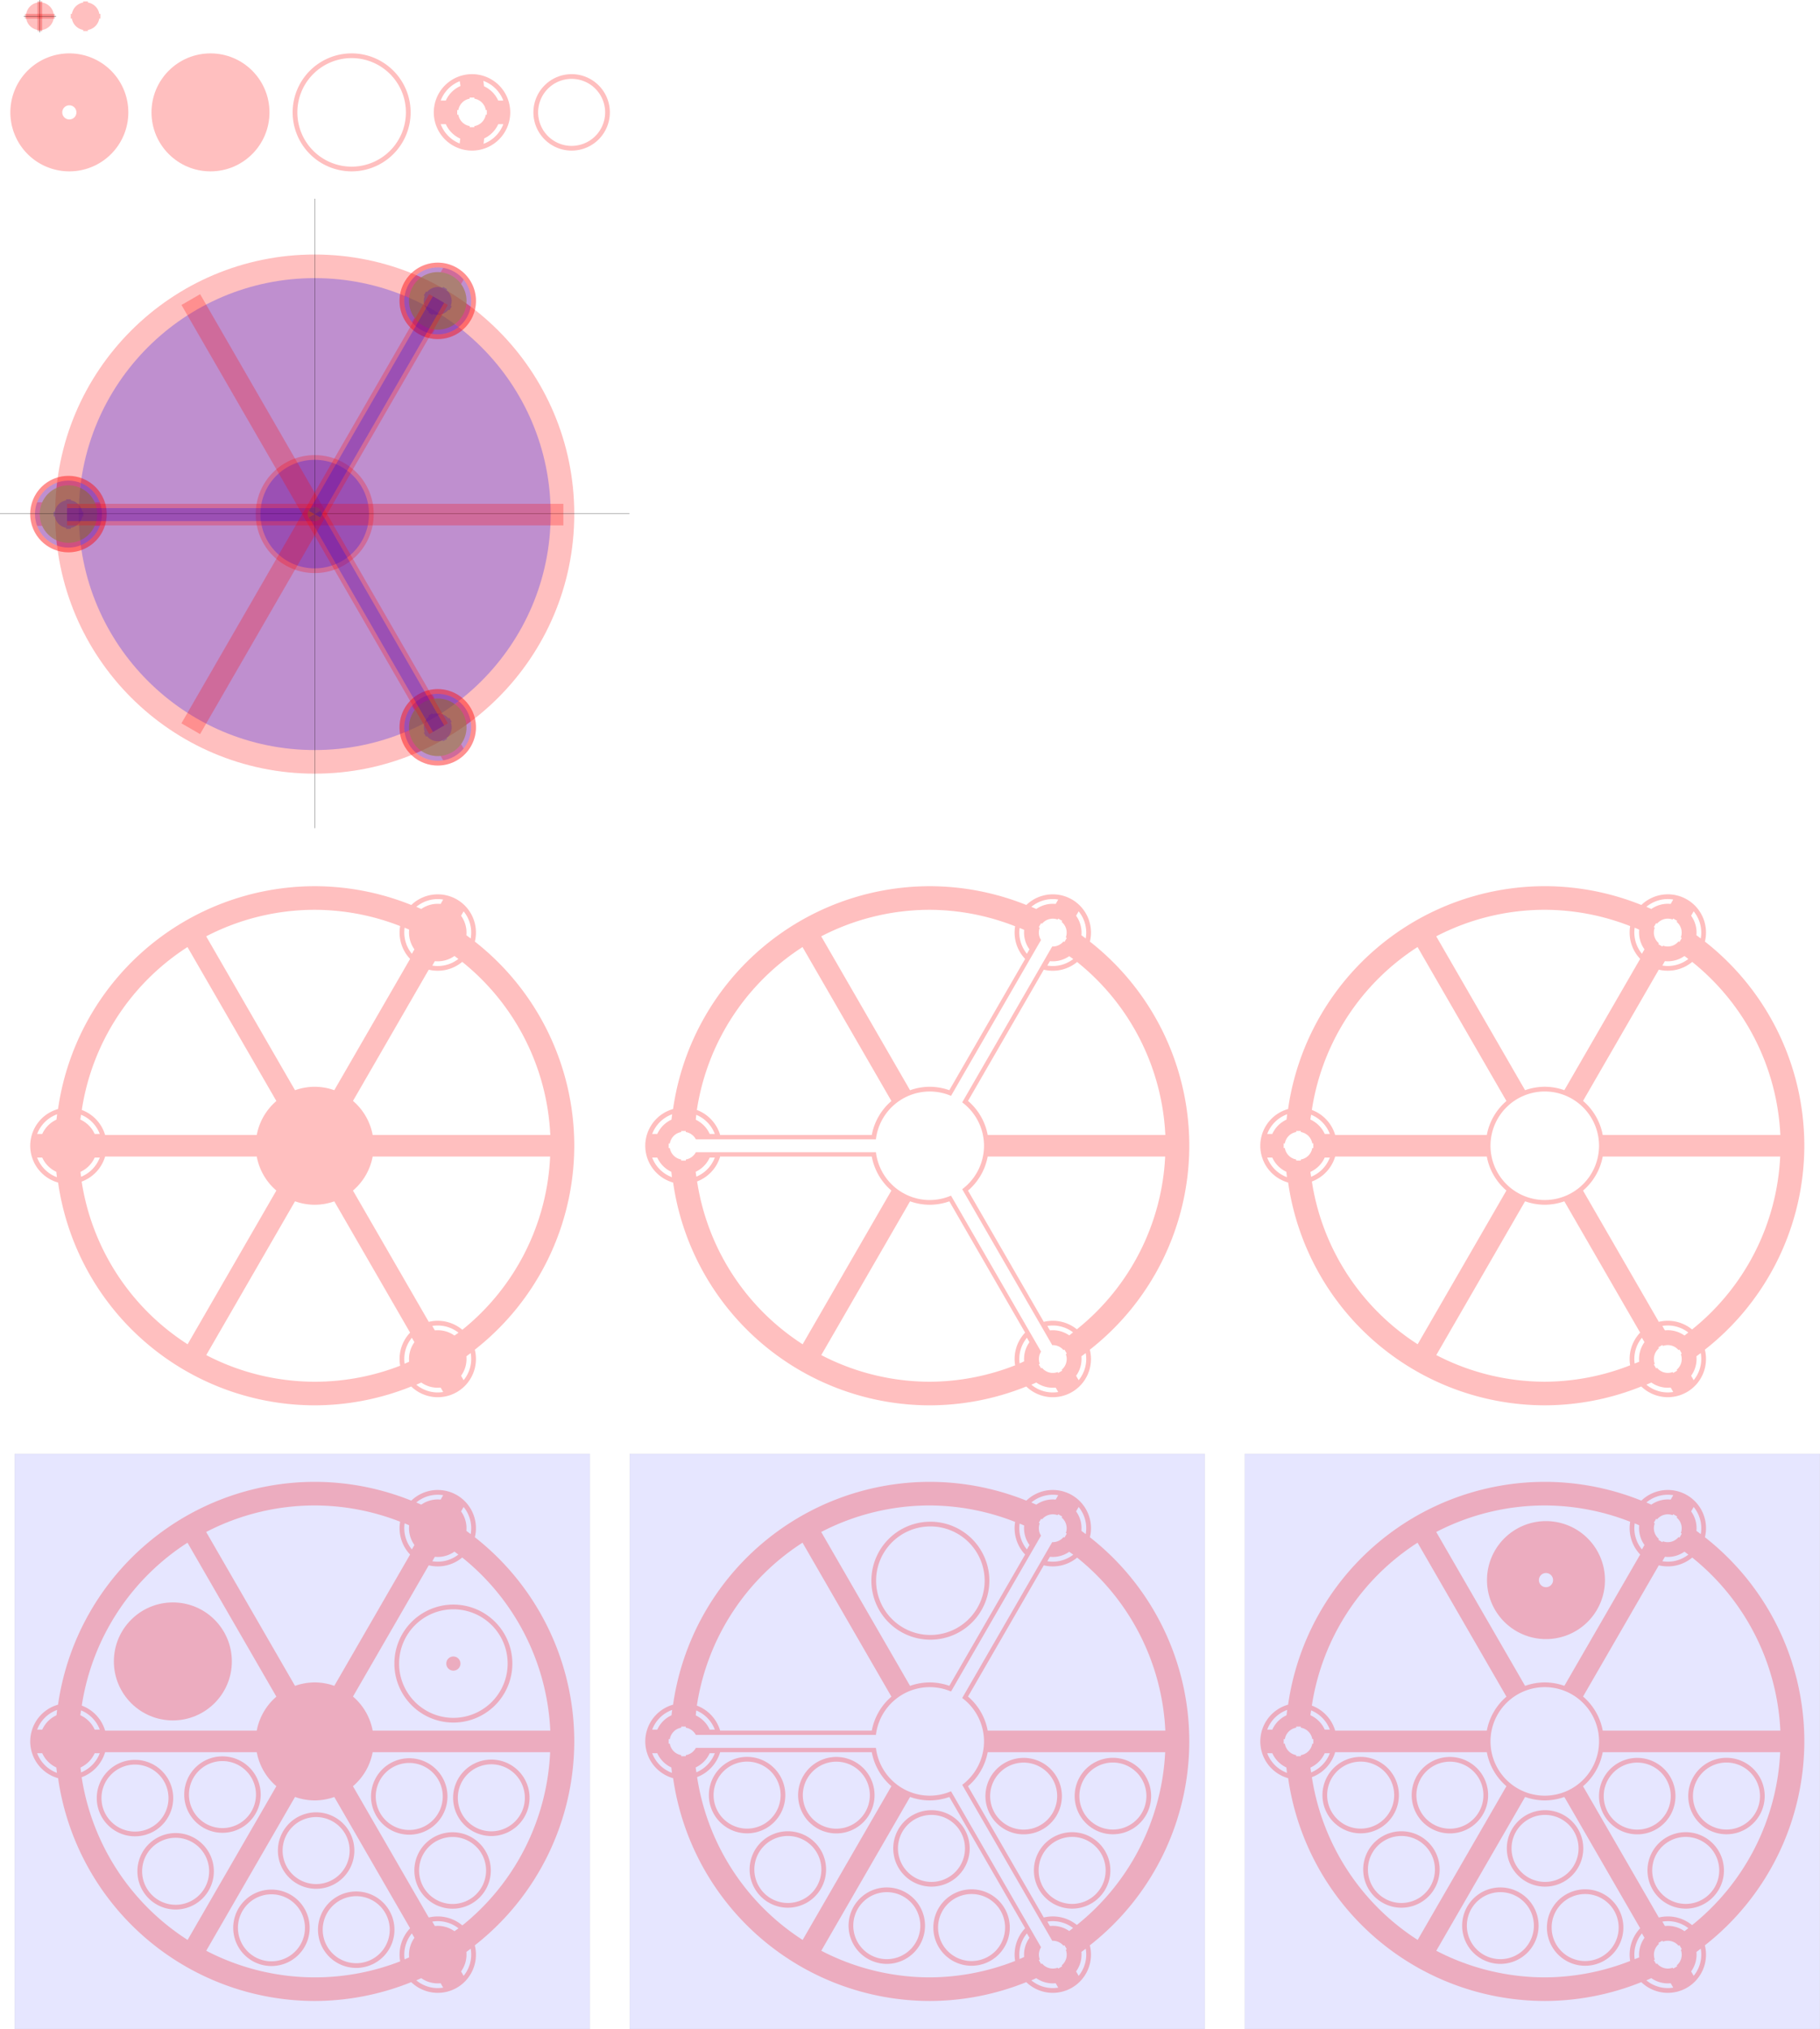 <?xml version="1.0" encoding="UTF-8" standalone="no"?>
<!-- Created with Inkscape (http://www.inkscape.org/) -->

<svg
   xmlns:dc="http://purl.org/dc/elements/1.1/"
   xmlns:cc="http://creativecommons.org/ns#"
   xmlns:rdf="http://www.w3.org/1999/02/22-rdf-syntax-ns#"
   xmlns:svg="http://www.w3.org/2000/svg"
   xmlns="http://www.w3.org/2000/svg"
   xmlns:sodipodi="http://sodipodi.sourceforge.net/DTD/sodipodi-0.dtd"
   xmlns:inkscape="http://www.inkscape.org/namespaces/inkscape"
   width="1928.287mm"
   height="2149.765mm"
   viewBox="0 0 1928.287 2149.765"
   version="1.1"
   id="svg8"
   inkscape:version="0.92.3 (2405546, 2018-03-11)"
   sodipodi:docname="lamp.svg">
  <defs
     id="defs2" />
  <sodipodi:namedview
     id="base"
     pagecolor="#ffffff"
     bordercolor="#666666"
     borderopacity="1.0"
     inkscape:pageopacity="0.0"
     inkscape:pageshadow="2"
     inkscape:zoom="0.35355339"
     inkscape:cx="4023.905"
     inkscape:cy="1957.6641"
     inkscape:document-units="mm"
     inkscape:current-layer="layer1"
     showgrid="false"
     inkscape:window-width="3840"
     inkscape:window-height="2090"
     inkscape:window-x="0"
     inkscape:window-y="41"
     inkscape:window-maximized="1"
     inkscape:snap-bbox="true"
     inkscape:object-paths="true"
     inkscape:snap-intersection-paths="true"
     inkscape:snap-smooth-nodes="true"
     inkscape:snap-midpoints="true"
     inkscape:snap-center="true"
     fit-margin-top="0"
     fit-margin-left="0"
     fit-margin-right="0"
     fit-margin-bottom="0"
     units="mm" />
  <g
     inkscape:label="Layer 1"
     inkscape:groupmode="layer"
     id="layer1"
     transform="translate(975.907,-2380.333)">
    <g
       transform="translate(-958.154,2378.344)"
       id="g1198">
      <circle
         r="14.75"
         cy="19.188"
         cx="24.555"
         id="circle1188"
         style="opacity:0.25;vector-effect:none;fill:#ff0000;fill-opacity:1;fill-rule:nonzero;stroke:none;stroke-width:25.4;stroke-linecap:butt;stroke-linejoin:miter;stroke-miterlimit:4;stroke-dasharray:none;stroke-dashoffset:0;stroke-opacity:1" />
      <rect
         y="16.737"
         x="8.803"
         height="4.9"
         width="31.4"
         id="rect1190"
         style="opacity:0.25;vector-effect:none;fill:#ff0000;fill-opacity:1;fill-rule:nonzero;stroke:#000000;stroke-width:0.1;stroke-linecap:butt;stroke-linejoin:miter;stroke-miterlimit:4;stroke-dasharray:none;stroke-dashoffset:0;stroke-opacity:1" />
      <path
         inkscape:connector-curvature="0"
         id="path1192"
         d="M 24.555,1.99 V 36.385"
         style="fill:none;fill-rule:evenodd;stroke:#000000;stroke-width:0.265px;stroke-linecap:butt;stroke-linejoin:miter;stroke-opacity:1" />
      <path
         style="fill:none;fill-rule:evenodd;stroke:#000000;stroke-width:0.265px;stroke-linecap:butt;stroke-linejoin:miter;stroke-opacity:1"
         d="M 41.753,19.187 H 7.357"
         id="path1194"
         inkscape:connector-curvature="0" />
      <rect
         transform="rotate(90)"
         style="opacity:0.25;vector-effect:none;fill:#ff0000;fill-opacity:1;fill-rule:nonzero;stroke:#000000;stroke-width:0.1;stroke-linecap:butt;stroke-linejoin:miter;stroke-miterlimit:4;stroke-dasharray:none;stroke-dashoffset:0;stroke-opacity:1"
         id="rect1196"
         width="31.4"
         height="4.9"
         x="3.487"
         y="-26.953" />
    </g>
    <path
       inkscape:connector-curvature="0"
       style="opacity:0.25;vector-effect:none;fill:#ff0000;fill-opacity:1;fill-rule:nonzero;stroke:none;stroke-width:25.4;stroke-linecap:butt;stroke-linejoin:miter;stroke-miterlimit:4;stroke-dasharray:none;stroke-dashoffset:0;stroke-opacity:1"
       d="m -887.72,2381.831 v 1.164 a 14.75,14.75 0 0 0 -12.027,12.085 h -1.224 v 4.9 h 1.21 a 14.75,14.75 0 0 0 12.04,12.071 v 1.18 h 4.9 v -1.151 a 14.75,14.75 0 0 0 12.131,-12.099 h 1.119 v -4.9 h -1.105 a 14.75,14.75 0 0 0 -12.144,-12.087 v -1.163 z"
       id="path1201" />
    <path
       inkscape:connector-curvature="0"
       id="path1022"
       d="m -475.809,2458.892 a 40.5,40.5 0 0 0 -40.5,40.5 40.5,40.5 0 0 0 40.5,40.5 40.5,40.5 0 0 0 40.5,-40.5 40.5,40.5 0 0 0 -40.5,-40.5 z m 12.026,7.145 a 35.5,35.5 0 0 1 21.139,20.855 h -5.391 a 30.5,30.5 0 0 0 -15.059,-15.183 300,300 0 0 0 -0.688,-5.671 z m -24.994,0.314 a 275,275 0 0 1 0.772,5.103 30.5,30.5 0 0 0 -15.578,15.437 h -5.404 a 35.5,35.5 0 0 1 20.21,-20.54 z m 10.519,17.341 h 4.9 v 1.163 a 14.75,14.75 0 0 1 12.145,12.087 h 1.105 v 4.9 h -1.119 a 14.75,14.75 0 0 1 -12.131,12.099 v 1.151 h -4.9 v -1.18 a 14.75,14.75 0 0 1 -12.04,-12.07 h -1.21 v -4.9 h 1.224 a 14.75,14.75 0 0 1 12.027,-12.085 z m -30.723,28.2 h 5.4 a 30.5,30.5 0 0 0 15.321,15.301 275,275 0 0 1 -0.627,5.169 35.5,35.5 0 0 1 -20.093,-20.47 z m 60.959,0 h 5.384 a 35.5,35.5 0 0 1 -20.924,20.793 300,300 0 0 0 0.622,-5.679 30.5,30.5 0 0 0 14.918,-15.113 z"
       style="opacity:0.25;vector-effect:none;fill:#ff0000;fill-opacity:1;fill-rule:nonzero;stroke:none;stroke-width:31.75;stroke-linecap:butt;stroke-linejoin:miter;stroke-miterlimit:4;stroke-dasharray:none;stroke-dashoffset:0;stroke-opacity:1" />
    <path
       inkscape:connector-curvature="0"
       id="path1024"
       d="m -603.352,2436.892 a 62.5,62.5 0 0 0 -62.5,62.5 62.5,62.5 0 0 0 62.5,62.5 62.5,62.5 0 0 0 62.5,-62.5 62.5,62.5 0 0 0 -62.5,-62.5 z m 0,5 a 57.5,57.5 0 0 1 57.5,57.5 57.5,57.5 0 0 1 -57.5,57.5 57.5,57.5 0 0 1 -57.5,-57.5 57.5,57.5 0 0 1 57.5,-57.5 z"
       style="opacity:0.25;vector-effect:none;fill:#ff0000;fill-opacity:1;fill-rule:nonzero;stroke:none;stroke-width:31.75;stroke-linecap:butt;stroke-linejoin:miter;stroke-miterlimit:4;stroke-dasharray:none;stroke-dashoffset:0;stroke-opacity:1" />
    <path
       inkscape:connector-curvature="0"
       id="path1028"
       d="m -370.266,2458.892 a 40.5,40.5 0 0 0 -40.5,40.5 40.5,40.5 0 0 0 40.5,40.5 40.5,40.5 0 0 0 40.5,-40.5 40.5,40.5 0 0 0 -40.5,-40.5 z m 0,5 a 35.5,35.5 0 0 1 35.5,35.5 35.5,35.5 0 0 1 -35.5,35.5 35.5,35.5 0 0 1 -35.5,-35.5 35.5,35.5 0 0 1 35.5,-35.5 z"
       style="opacity:0.25;vector-effect:none;fill:#ff0000;fill-opacity:1;fill-rule:nonzero;stroke:none;stroke-width:31.75;stroke-linecap:butt;stroke-linejoin:miter;stroke-miterlimit:4;stroke-dasharray:none;stroke-dashoffset:0;stroke-opacity:1" />
    <path
       style="opacity:0.25;vector-effect:none;fill:#ff0000;fill-opacity:1;fill-rule:nonzero;stroke:none;stroke-width:31.75;stroke-linecap:butt;stroke-linejoin:miter;stroke-miterlimit:4;stroke-dasharray:none;stroke-dashoffset:0;stroke-opacity:1"
       d="m -902.438,2436.891 a 62.5,62.5 0 0 0 -62.5,62.5 62.5,62.5 0 0 0 62.5,62.5 62.5,62.5 0 0 0 62.5,-62.5 62.5,62.5 0 0 0 -62.5,-62.5 z m 0,55 a 7.5,7.5 0 0 1 7.5,7.5 7.5,7.5 0 0 1 -7.5,7.5 7.5,7.5 0 0 1 -7.5,-7.5 7.5,7.5 0 0 1 7.5,-7.5 z"
       id="path1042"
       inkscape:connector-curvature="0" />
    <circle
       r="62.5"
       style="opacity:0.25;vector-effect:none;fill:#ff0000;fill-opacity:1;fill-rule:nonzero;stroke:none;stroke-width:31.75;stroke-linecap:butt;stroke-linejoin:miter;stroke-miterlimit:4;stroke-dasharray:none;stroke-dashoffset:0;stroke-opacity:1"
       id="circle1044"
       cx="-752.895"
       cy="2499.392" />
    <g
       id="g1273">
      <circle
         cy="2924.993"
         cx="-642.468"
         id="circle964"
         style="opacity:0.25;vector-effect:none;fill:#ff0000;fill-opacity:1;fill-rule:nonzero;stroke:none;stroke-width:25.4;stroke-linecap:butt;stroke-linejoin:miter;stroke-miterlimit:4;stroke-dasharray:none;stroke-dashoffset:0;stroke-opacity:1"
         r="275" />
      <circle
         r="250"
         style="opacity:0.25;vector-effect:none;fill:#0000ff;fill-opacity:1;fill-rule:nonzero;stroke:none;stroke-width:25.4;stroke-linecap:butt;stroke-linejoin:miter;stroke-miterlimit:4;stroke-dasharray:none;stroke-dashoffset:0;stroke-opacity:1"
         id="circle983"
         cx="-642.468"
         cy="2924.993" />
      <circle
         cy="2924.992"
         cx="-642.468"
         id="circle985"
         style="opacity:0.25;vector-effect:none;fill:#ff0000;fill-opacity:1;fill-rule:nonzero;stroke:none;stroke-width:31.75;stroke-linecap:butt;stroke-linejoin:miter;stroke-miterlimit:4;stroke-dasharray:none;stroke-dashoffset:0;stroke-opacity:1"
         r="62.5" />
      <circle
         style="opacity:0.25;vector-effect:none;fill:#0100ff;fill-opacity:1;fill-rule:nonzero;stroke:none;stroke-width:31.75;stroke-linecap:butt;stroke-linejoin:miter;stroke-miterlimit:4;stroke-dasharray:none;stroke-dashoffset:0;stroke-opacity:1"
         id="circle987"
         cx="-642.468"
         cy="2924.993"
         r="57.5" />
      <circle
         style="opacity:0.25;vector-effect:none;fill:#ff0000;fill-opacity:1;fill-rule:nonzero;stroke:none;stroke-width:31.75;stroke-linecap:butt;stroke-linejoin:miter;stroke-miterlimit:4;stroke-dasharray:none;stroke-dashoffset:0;stroke-opacity:1"
         id="circle995"
         cx="-903.37"
         cy="2924.993"
         r="40.5" />
      <circle
         cy="2924.993"
         cx="-903.37"
         id="circle999"
         style="opacity:0.25;vector-effect:none;fill:#0000ff;fill-opacity:1;fill-rule:nonzero;stroke:none;stroke-width:31.75;stroke-linecap:butt;stroke-linejoin:miter;stroke-miterlimit:4;stroke-dasharray:none;stroke-dashoffset:0;stroke-opacity:1"
         r="35.5" />
      <circle
         r="30.5"
         style="opacity:0.25;vector-effect:none;fill:#00ff03;fill-opacity:1;fill-rule:nonzero;stroke:none;stroke-width:31.75;stroke-linecap:butt;stroke-linejoin:miter;stroke-miterlimit:4;stroke-dasharray:none;stroke-dashoffset:0;stroke-opacity:1"
         id="circle1003"
         cx="-903.37"
         cy="2924.993" />
      <path
         inkscape:connector-curvature="0"
         style="opacity:0.25;vector-effect:none;fill:#0000ff;fill-opacity:1;fill-rule:nonzero;stroke:none;stroke-width:25.4;stroke-linecap:butt;stroke-linejoin:miter;stroke-miterlimit:4;stroke-dasharray:none;stroke-dashoffset:0;stroke-opacity:1"
         d="m -905.82,2909.293 v 1.164 a 14.75,14.75 0 0 0 -12.027,12.086 h -1.224 v 4.9 h 1.21 a 14.75,14.75 0 0 0 12.04,12.071 v 1.18 h 4.9 v -1.151 a 14.75,14.75 0 0 0 12.13,-12.099 h 1.119 v -4.9 h -1.105 a 14.75,14.75 0 0 0 -12.145,-12.087 v -1.163 z"
         id="path1007" />
      <path
         id="path1049"
         d="m -903.369,2884.493 a 40.5,40.5 0 0 0 -40.5,40.5 40.5,40.5 0 0 0 40.5,40.5 40.5,40.5 0 0 0 40.5,-40.5 40.5,40.5 0 0 0 -40.5,-40.5 z m -12.026,7.145 a 300,300 0 0 0 -0.688,5.671 30.5,30.5 0 0 0 -15.059,15.183 h -5.391 a 35.5,35.5 0 0 1 21.139,-20.855 z m 24.994,0.314 a 35.5,35.5 0 0 1 20.21,20.54 h -5.404 a 30.5,30.5 0 0 0 -15.578,-15.438 275,275 0 0 1 0.772,-5.103 z m -46.139,45.54 h 5.384 a 30.5,30.5 0 0 0 14.918,15.113 300,300 0 0 0 0.622,5.679 35.5,35.5 0 0 1 -20.924,-20.793 z m 60.944,0 h 5.4 a 35.5,35.5 0 0 1 -20.093,20.47 275,275 0 0 1 -0.627,-5.169 30.5,30.5 0 0 0 15.321,-15.301 z"
         style="opacity:0.25;vector-effect:none;fill:#ff0000;fill-opacity:1;fill-rule:nonzero;stroke:none;stroke-width:31.75;stroke-linecap:butt;stroke-linejoin:miter;stroke-miterlimit:4;stroke-dasharray:none;stroke-dashoffset:0;stroke-opacity:1"
         inkscape:connector-curvature="0" />
      <path
         style="fill:none;fill-rule:evenodd;stroke:#000000;stroke-width:0.25;stroke-linecap:butt;stroke-linejoin:miter;stroke-miterlimit:4;stroke-dasharray:none;stroke-opacity:1"
         d="m -975.907,2924.301 h 666.877"
         id="path1125"
         inkscape:connector-curvature="0" />
      <path
         inkscape:connector-curvature="0"
         id="path1248"
         d="m -642.468,2590.862 v 666.877"
         style="fill:none;fill-rule:evenodd;stroke:#000000;stroke-width:0.25;stroke-linecap:butt;stroke-linejoin:miter;stroke-miterlimit:4;stroke-dasharray:none;stroke-opacity:1" />
      <path
         transform="matrix(0.265,0,0,0.265,-975.907,2570.833)"
         id="path1088"
         d="M 1260.24,1381.691 H 268.115 v -86.272 0 h 992.125"
         style="opacity:0.25;vector-effect:none;fill:#ff0000;fill-opacity:1;fill-rule:nonzero;stroke:none;stroke-width:0.945;stroke-linecap:butt;stroke-linejoin:miter;stroke-miterlimit:4;stroke-dasharray:none;stroke-dashoffset:0;stroke-opacity:1"
         inkscape:connector-curvature="0" />
      <path
         transform="matrix(0.265,0,0,0.265,-975.907,2570.833)"
         id="rect989"
         d="m 1260.24,1295.419 h 992.127 v 86.272 h -992.127"
         style="opacity:0.25;vector-effect:none;fill:#ff0000;fill-opacity:1;fill-rule:nonzero;stroke:none;stroke-width:0.945;stroke-linecap:butt;stroke-linejoin:miter;stroke-miterlimit:4;stroke-dasharray:none;stroke-dashoffset:0;stroke-opacity:1"
         inkscape:connector-curvature="0" />
      <path
         transform="matrix(0.265,0,0,0.265,-975.907,2570.833)"
         id="path1085"
         d="M 1260.24,1364.436 H 268.115 v -51.763 0 h 992.125"
         style="opacity:0.25;vector-effect:none;fill:#0000ff;fill-opacity:1;fill-rule:nonzero;stroke:none;stroke-width:0.945;stroke-linecap:butt;stroke-linejoin:miter;stroke-miterlimit:4;stroke-dasharray:none;stroke-dashoffset:0;stroke-opacity:1"
         inkscape:connector-curvature="0" />
      <circle
         cy="2924.993"
         cx="-642.468"
         id="circle1061"
         style="opacity:0.25;vector-effect:none;fill:#00ff00;fill-opacity:1;fill-rule:nonzero;stroke:none;stroke-width:31.75;stroke-linecap:butt;stroke-linejoin:miter;stroke-miterlimit:4;stroke-dasharray:none;stroke-dashoffset:0;stroke-opacity:1"
         r="7.5" />
      <circle
         transform="rotate(60)"
         style="opacity:0.25;vector-effect:none;fill:#ff0000;fill-opacity:1;fill-rule:nonzero;stroke:none;stroke-width:31.75;stroke-linecap:butt;stroke-linejoin:miter;stroke-miterlimit:4;stroke-dasharray:none;stroke-dashoffset:0;stroke-opacity:1"
         id="circle1184"
         cx="2472.691"
         cy="2018.944"
         r="40.5" />
      <circle
         transform="rotate(60)"
         cy="2018.944"
         cx="2472.691"
         id="circle1189"
         style="opacity:0.25;vector-effect:none;fill:#0000ff;fill-opacity:1;fill-rule:nonzero;stroke:none;stroke-width:31.75;stroke-linecap:butt;stroke-linejoin:miter;stroke-miterlimit:4;stroke-dasharray:none;stroke-dashoffset:0;stroke-opacity:1"
         r="35.5" />
      <circle
         transform="rotate(60)"
         r="30.5"
         style="opacity:0.25;vector-effect:none;fill:#00ff03;fill-opacity:1;fill-rule:nonzero;stroke:none;stroke-width:31.75;stroke-linecap:butt;stroke-linejoin:miter;stroke-miterlimit:4;stroke-dasharray:none;stroke-dashoffset:0;stroke-opacity:1"
         id="circle1193"
         cx="2472.691"
         cy="2018.944" />
      <path
         inkscape:connector-curvature="0"
         style="opacity:0.25;vector-effect:none;fill:#1b00ff;fill-opacity:1;fill-rule:nonzero;stroke:none;stroke-width:25.4;stroke-linecap:butt;stroke-linejoin:miter;stroke-miterlimit:4;stroke-dasharray:none;stroke-dashoffset:0;stroke-opacity:1"
         d="m -499.74,3140.914 -1.008,0.582 a 14.75,14.75 0 0 0 -16.48,-4.373 l -0.612,-1.06 -4.243,2.45 0.605,1.048 a 14.75,14.75 0 0 0 -4.433,16.462 l -1.022,0.59 2.45,4.244 0.997,-0.576 a 14.75,14.75 0 0 0 16.543,4.456 l 0.56,0.97 4.243,-2.45 -0.553,-0.957 a 14.75,14.75 0 0 0 4.395,-16.561 l 1.007,-0.582 z"
         id="path1197" />
      <path
         id="path1204"
         d="m -477.038,3130.635 a 40.5,40.5 0 0 1 -14.824,55.324 40.5,40.5 0 0 1 -55.324,-14.824 40.5,40.5 0 0 1 14.824,-55.324 40.5,40.5 0 0 1 55.324,14.824 z m -0.175,13.988 a 300,300 0 0 1 -4.567,3.432 30.5,30.5 0 0 1 -5.619,20.633 l 2.696,4.669 a 35.5,35.5 0 0 0 7.491,-28.734 z m -12.769,-21.489 a 35.5,35.5 0 0 0 -27.894,-7.232 l 2.702,4.68 a 30.5,30.5 0 0 1 21.158,5.772 275,275 0 0 0 4.033,-3.22 z m -16.37,62.728 -2.692,-4.663 a 30.5,30.5 0 0 1 -20.547,-5.363 300,300 0 0 1 -5.229,2.301 35.5,35.5 0 0 0 28.469,7.725 z m -30.472,-52.779 -2.7,-4.676 a 35.5,35.5 0 0 0 -7.68,27.636 275,275 0 0 0 4.79,-2.041 30.5,30.5 0 0 1 5.59,-20.919 z"
         style="opacity:0.25;vector-effect:none;fill:#ff0000;fill-opacity:1;fill-rule:nonzero;stroke:none;stroke-width:31.75;stroke-linecap:butt;stroke-linejoin:miter;stroke-miterlimit:4;stroke-dasharray:none;stroke-dashoffset:0;stroke-opacity:1"
         inkscape:connector-curvature="0" />
      <path
         inkscape:connector-curvature="0"
         style="opacity:0.25;vector-effect:none;fill:#ff0000;fill-opacity:1;fill-rule:nonzero;stroke:none;stroke-width:0.25;stroke-linecap:butt;stroke-linejoin:miter;stroke-miterlimit:4;stroke-dasharray:none;stroke-dashoffset:0;stroke-opacity:1"
         d="m -652.384,2930.754 -131.25,-227.331 19.768,-11.413 v 0 l 131.25,227.332"
         id="path1206" />
      <path
         inkscape:connector-curvature="0"
         style="opacity:0.25;vector-effect:none;fill:#ff0000;fill-opacity:1;fill-rule:nonzero;stroke:none;stroke-width:0.25;stroke-linecap:butt;stroke-linejoin:miter;stroke-miterlimit:4;stroke-dasharray:none;stroke-dashoffset:0;stroke-opacity:1"
         d="m -632.616,2919.341 131.25,227.332 -19.768,11.413 -131.25,-227.332"
         id="path1208" />
      <path
         inkscape:connector-curvature="0"
         style="opacity:0.25;vector-effect:none;fill:#0000ff;fill-opacity:1;fill-rule:nonzero;stroke:none;stroke-width:0.25;stroke-linecap:butt;stroke-linejoin:miter;stroke-miterlimit:4;stroke-dasharray:none;stroke-dashoffset:0;stroke-opacity:1"
         d="m -636.569,2921.623 131.25,227.332 -11.861,6.848 L -648.43,2928.471"
         id="path1212" />
      <circle
         style="opacity:0.25;vector-effect:none;fill:#ff0000;fill-opacity:1;fill-rule:nonzero;stroke:none;stroke-width:31.75;stroke-linecap:butt;stroke-linejoin:miter;stroke-miterlimit:4;stroke-dasharray:none;stroke-dashoffset:0;stroke-opacity:1"
         id="circle1216"
         cx="2593.545"
         cy="-906.048"
         r="40.5"
         transform="rotate(120)" />
      <circle
         cy="-906.048"
         cx="2593.545"
         id="circle1220"
         style="opacity:0.25;vector-effect:none;fill:#0000ff;fill-opacity:1;fill-rule:nonzero;stroke:none;stroke-width:31.75;stroke-linecap:butt;stroke-linejoin:miter;stroke-miterlimit:4;stroke-dasharray:none;stroke-dashoffset:0;stroke-opacity:1"
         r="35.5"
         transform="rotate(120)" />
      <circle
         r="30.5"
         style="opacity:0.25;vector-effect:none;fill:#00ff03;fill-opacity:1;fill-rule:nonzero;stroke:none;stroke-width:31.75;stroke-linecap:butt;stroke-linejoin:miter;stroke-miterlimit:4;stroke-dasharray:none;stroke-dashoffset:0;stroke-opacity:1"
         id="circle1224"
         cx="2593.545"
         cy="-906.048"
         transform="rotate(120)" />
      <path
         inkscape:connector-curvature="0"
         style="opacity:0.25;vector-effect:none;fill:#0000ff;fill-opacity:1;fill-rule:nonzero;stroke:none;stroke-width:25.4;stroke-linecap:butt;stroke-linejoin:miter;stroke-miterlimit:4;stroke-dasharray:none;stroke-dashoffset:0;stroke-opacity:1"
         d="m -497.29,2704.828 -1.008,-0.582 a 14.75,14.75 0 0 0 -4.453,-16.458 l 0.612,-1.06 -4.243,-2.45 -0.605,1.048 a 14.75,14.75 0 0 0 -16.473,4.392 l -1.022,-0.59 -2.45,4.244 0.997,0.576 a 14.75,14.75 0 0 0 4.413,16.555 l -0.56,0.969 4.243,2.45 0.553,-0.957 a 14.75,14.75 0 0 0 16.54,-4.474 l 1.007,0.582 z"
         id="path1228" />
      <path
         id="path1230"
         d="m -477.038,2719.35 a 40.5,40.5 0 0 0 -14.824,-55.324 40.5,40.5 0 0 0 -55.324,14.824 40.5,40.5 0 0 0 14.824,55.324 40.5,40.5 0 0 0 55.324,-14.824 z m -0.175,-13.988 a 300,300 0 0 0 -4.568,-3.432 30.5,30.5 0 0 0 -5.619,-20.633 l 2.696,-4.669 a 35.5,35.5 0 0 1 7.491,28.734 z m -12.769,21.489 a 35.5,35.5 0 0 1 -27.893,7.232 l 2.702,-4.68 a 30.5,30.5 0 0 0 21.158,-5.772 275,275 0 0 1 4.033,3.22 z m -16.37,-62.727 -2.692,4.663 a 30.5,30.5 0 0 0 -20.547,5.363 300,300 0 0 0 -5.229,-2.301 35.5,35.5 0 0 1 28.469,-7.725 z m -30.472,52.779 -2.7,4.676 a 35.5,35.5 0 0 1 -7.681,-27.636 275,275 0 0 1 4.79,2.041 30.5,30.5 0 0 0 5.59,20.919 z"
         style="opacity:0.25;vector-effect:none;fill:#ff0000;fill-opacity:1;fill-rule:nonzero;stroke:none;stroke-width:31.75;stroke-linecap:butt;stroke-linejoin:miter;stroke-miterlimit:4;stroke-dasharray:none;stroke-dashoffset:0;stroke-opacity:1"
         inkscape:connector-curvature="0" />
      <path
         id="path1234"
         d="m -652.447,2919.34 131.25,-227.332 19.768,11.413 v 0 l -131.25,227.331"
         style="opacity:0.25;vector-effect:none;fill:#ff0000;fill-opacity:1;fill-rule:nonzero;stroke:none;stroke-width:0.25;stroke-linecap:butt;stroke-linejoin:miter;stroke-miterlimit:4;stroke-dasharray:none;stroke-dashoffset:0;stroke-opacity:1"
         inkscape:connector-curvature="0" />
      <path
         id="path1236"
         d="m -632.679,2930.753 -131.25,227.332 -19.768,-11.413 131.25,-227.332"
         style="opacity:0.25;vector-effect:none;fill:#ff0000;fill-opacity:1;fill-rule:nonzero;stroke:none;stroke-width:0.25;stroke-linecap:butt;stroke-linejoin:miter;stroke-miterlimit:4;stroke-dasharray:none;stroke-dashoffset:0;stroke-opacity:1"
         inkscape:connector-curvature="0" />
      <path
         id="path1238"
         d="m -648.493,2921.623 131.25,-227.331 11.861,6.848 v 0 l -131.25,227.331"
         style="opacity:0.25;vector-effect:none;fill:#0000ff;fill-opacity:1;fill-rule:nonzero;stroke:none;stroke-width:0.25;stroke-linecap:butt;stroke-linejoin:miter;stroke-miterlimit:4;stroke-dasharray:none;stroke-dashoffset:0;stroke-opacity:1"
         inkscape:connector-curvature="0" />
    </g>
    <path
       style="opacity:0.25;vector-effect:none;fill:#ff0000;fill-opacity:1;fill-rule:nonzero;stroke:none;stroke-width:25.4;stroke-linecap:butt;stroke-linejoin:miter;stroke-miterlimit:4;stroke-dasharray:none;stroke-dashoffset:0;stroke-opacity:1"
       d="m -642.468,3319.236 a 275,275 0 0 0 -271.947,236.073 40.5,40.5 0 0 0 -29.456,38.927 40.5,40.5 0 0 0 29.518,38.974 275,275 0 0 0 271.885,236.026 275,275 0 0 0 102.273,-19.95 40.5,40.5 0 0 0 48.333,5.917 40.5,40.5 0 0 0 19.006,-44.897 275,275 0 0 0 105.388,-216.07 275,275 0 0 0 -105.32,-216.317 40.5,40.5 0 0 0 -19.074,-44.65 40.5,40.5 0 0 0 -48.269,5.86 275,275 0 0 0 -102.337,-19.893 z m 130.571,13.658 a 35.5,35.5 0 0 1 5.544,0.473 l -2.692,4.663 a 30.5,30.5 0 0 0 -20.548,5.362 300,300 0 0 0 -5.229,-2.301 35.5,35.5 0 0 1 22.924,-8.197 z m -130.571,11.342 a 250,250 0 0 1 90.495,17.231 40.5,40.5 0 0 0 10.561,34.798 l -80.306,139.094 a 62.5,62.5 0 0 0 -20.75,-3.624 62.5,62.5 0 0 0 -20.86,3.654 l -94.132,-163.041 a 250,250 0 0 1 114.992,-28.112 z m 157.764,1.635 a 35.5,35.5 0 0 1 7.491,28.734 300,300 0 0 0 -4.568,-3.432 30.5,30.5 0 0 0 -5.619,-20.633 z m -62.503,17.335 a 250,250 0 0 1 0.367,0.134 275,275 0 0 1 3.581,1.526 250,250 0 0 1 0.842,0.407 30.5,30.5 0 0 0 5.593,20.872 l -2.7,4.676 a 35.5,35.5 0 0 1 -7.683,-27.615 z m -230.053,20.499 94.178,163.121 a 62.5,62.5 0 0 0 -20.793,35.997 h -160.663 a 40.5,40.5 0 0 0 -24.72,-26.522 250,250 0 0 1 111.998,-172.596 z m 282.856,9.444 a 250,250 0 0 1 4.139,3.147 35.5,35.5 0 0 1 -27.611,7.03 l 2.702,-4.68 a 30.5,30.5 0 0 0 20.77,-5.497 z m 8.229,6.256 a 250,250 0 0 1 93.302,183.417 h -188.183 a 62.5,62.5 0 0 0 -20.857,-36.117 l 80.267,-139.026 a 40.5,40.5 0 0 0 35.47,-8.273 z m -429.222,161.475 a 300,300 0 0 0 -0.688,5.671 30.5,30.5 0 0 0 -15.059,15.183 h -5.392 a 35.5,35.5 0 0 1 21.139,-20.855 z m 25.373,0.486 a 35.5,35.5 0 0 1 19.832,20.369 h -5.404 a 30.5,30.5 0 0 0 -15.199,-15.264 250,250 0 0 1 0.771,-5.105 z m 25.485,44.282 h 160.657 a 62.5,62.5 0 0 0 20.775,36.04 l -94.029,162.862 a 250,250 0 0 1 -112.246,-172.362 40.5,40.5 0 0 0 24.842,-26.541 z m 283.477,0 h 188.023 a 250,250 0 0 1 -93.011,183.527 40.5,40.5 0 0 0 -35.595,-8.384 l -80.294,-139.073 a 62.5,62.5 0 0 0 20.876,-36.07 z m -355.479,1.087 h 5.384 a 30.5,30.5 0 0 0 14.918,15.113 300,300 0 0 0 0.622,5.679 35.5,35.5 0 0 1 -20.924,-20.793 z m 60.944,0 h 5.4 a 35.5,35.5 0 0 1 -19.803,20.349 250,250 0 0 1 -0.63,-5.194 30.5,30.5 0 0 0 15.034,-15.155 z m 212.274,46.338 a 62.5,62.5 0 0 0 20.855,3.662 62.5,62.5 0 0 0 20.754,-3.618 l 80.303,139.089 a 40.5,40.5 0 0 0 -10.516,35.056 250,250 0 0 1 -90.541,16.974 250,250 0 0 1 -114.927,-28.224 z m 150.243,131.608 a 35.5,35.5 0 0 1 22.941,7.584 250,250 0 0 1 -4.27,3.054 30.5,30.5 0 0 0 -20.766,-5.494 l -2.702,-4.68 a 35.5,35.5 0 0 1 4.796,-0.463 z m -26.444,12.968 2.7,4.676 a 30.5,30.5 0 0 0 -5.602,20.689 250,250 0 0 1 -4.794,2.146 35.5,35.5 0 0 1 7.697,-27.511 z m 62.31,16.216 a 35.5,35.5 0 0 1 -7.491,28.734 l -2.696,-4.669 a 30.5,30.5 0 0 0 5.62,-20.633 300,300 0 0 0 4.567,-3.432 z m -52.379,31.213 a 30.5,30.5 0 0 0 20.548,5.363 l 2.692,4.663 a 35.5,35.5 0 0 1 -28.469,-7.725 300,300 0 0 0 5.229,-2.301 z"
       id="circle1275"
       inkscape:connector-curvature="0" />
    <path
       style="opacity:0.25;vector-effect:none;fill:#ff0000;fill-opacity:1;fill-rule:nonzero;stroke:none;stroke-width:25.4;stroke-linecap:butt;stroke-linejoin:miter;stroke-miterlimit:4;stroke-dasharray:none;stroke-dashoffset:0;stroke-opacity:1"
       d="m 9.157,3319.236 a 275,275 0 0 0 -271.948,236.073 40.5,40.5 0 0 0 -29.454,38.927 40.5,40.5 0 0 0 29.517,38.974 275,275 0 0 0 271.885,236.025 275,275 0 0 0 102.273,-19.95 40.5,40.5 0 0 0 48.334,5.917 40.5,40.5 0 0 0 19.005,-44.898 275,275 0 0 0 105.388,-216.07 275,275 0 0 0 -105.319,-216.317 40.5,40.5 0 0 0 -19.075,-44.65 40.5,40.5 0 0 0 -48.268,5.86 A 275,275 0 0 0 9.157,3319.236 Z M 139.727,3332.895 a 35.5,35.5 0 0 1 5.545,0.472 l -2.692,4.663 a 30.5,30.5 0 0 0 -20.548,5.363 300,300 0 0 0 -5.23,-2.301 35.5,35.5 0 0 1 22.924,-8.197 z M 9.157,3344.236 a 250,250 0 0 1 90.456,17.455 40.5,40.5 0 0 0 10.6,34.575 l -80.306,139.094 a 62.5,62.5 0 0 0 -20.75,-3.624 62.5,62.5 0 0 0 -20.86,3.654 L -105.835,3372.348 A 250,250 0 0 1 9.157,3344.236 Z m 157.764,1.636 a 35.5,35.5 0 0 1 7.491,28.734 300,300 0 0 0 -4.567,-3.432 30.5,30.5 0 0 0 -5.619,-20.633 z m -21.679,7.649 4.243,2.45 -0.612,1.06 a 14.75,14.75 0 0 1 4.454,16.459 l 1.008,0.582 -2.45,4.244 -1.008,-0.582 a 14.75,14.75 0 0 1 -11.981,5.375 l -95.342,165.138 a 57.5,57.5 0 0 1 23.103,45.99 57.5,57.5 0 0 1 -23.098,46 L 138.95,3805.46 a 14.75,14.75 0 0 1 11.926,5.28 l 1.008,-0.582 2.45,4.243 -1.008,0.582 a 14.75,14.75 0 0 1 -4.395,16.561 l 0.553,0.957 -4.244,2.45 -0.56,-0.97 a 14.75,14.75 0 0 1 -16.543,-4.455 l -0.997,0.576 -2.45,-4.244 1.022,-0.59 a 14.75,14.75 0 0 1 1.374,-12.966 L 31.689,3647.07 a 57.5,57.5 0 0 1 -22.532,4.667 57.5,57.5 0 0 1 -57.019,-50.652 H -238.661 a 14.75,14.75 0 0 1 -10.634,7.701 v 1.152 h -4.9 v -1.18 a 14.75,14.75 0 0 1 -12.04,-12.071 h -1.21 v -4.899 h 1.224 a 14.75,14.75 0 0 1 12.027,-12.086 v -1.165 h 4.9 v 1.164 a 14.75,14.75 0 0 1 10.646,7.689 h 190.761 a 57.5,57.5 0 0 1 57.045,-50.653 57.5,57.5 0 0 1 22.56,4.62 l 95.324,-165.106 a 14.75,14.75 0 0 1 -1.352,-13.06 l -0.997,-0.576 2.451,-4.244 1.022,0.59 a 14.75,14.75 0 0 1 16.473,-4.391 z m -40.855,9.926 a 250,250 0 0 1 4.81,2.055 30.5,30.5 0 0 0 5.605,20.644 l -2.7,4.676 a 35.5,35.5 0 0 1 -7.715,-27.375 z m -230.021,20.258 94.178,163.121 a 62.5,62.5 0 0 0 -20.793,35.996 H -212.912 a 40.5,40.5 0 0 0 -24.67,-26.504 250,250 0 0 1 111.947,-172.613 z m 282.563,9.652 a 250,250 0 0 1 4.28,3.048 35.5,35.5 0 0 1 -27.459,6.921 l 2.702,-4.68 a 30.5,30.5 0 0 0 20.477,-5.29 z m 8.381,6.174 a 250,250 0 0 1 93.443,183.291 H 70.57 A 62.5,62.5 0 0 0 49.713,3546.707 l 80.267,-139.026 a 40.5,40.5 0 0 0 35.329,-8.148 z m -429.08,161.35 a 300,300 0 0 0 -0.688,5.671 30.5,30.5 0 0 0 -15.059,15.183 h -5.391 a 35.5,35.5 0 0 1 21.139,-20.855 z m 25.535,0.559 a 35.5,35.5 0 0 1 19.67,20.295 h -5.404 a 30.5,30.5 0 0 0 -14.764,-15.064 250,250 0 0 1 0.498,-5.232 z m 25.323,44.209 h 160.657 a 62.5,62.5 0 0 0 20.774,36.039 l -94.028,162.862 a 250,250 0 0 1 -111.808,-172.521 40.5,40.5 0 0 0 24.405,-26.38 z m 283.476,0 H 258.585 a 250,250 0 0 1 -93.562,183.037 40.5,40.5 0 0 0 -35.043,-7.894 L 49.686,3641.72 a 62.5,62.5 0 0 0 20.876,-36.07 z m -355.478,1.087 h 5.384 a 30.5,30.5 0 0 0 14.918,15.113 300,300 0 0 0 0.622,5.679 35.5,35.5 0 0 1 -20.924,-20.793 z m 60.944,0 h 5.4 a 35.5,35.5 0 0 1 -19.515,20.228 250,250 0 0 1 -0.78,-5.145 30.5,30.5 0 0 0 14.895,-15.083 z m 212.274,46.338 a 62.5,62.5 0 0 0 20.855,3.662 62.5,62.5 0 0 0 20.754,-3.618 L 110.213,3792.207 a 40.5,40.5 0 0 0 -10.592,34.622 250,250 0 0 1 -90.464,17.407 250,250 0 0 1 -114.927,-28.224 z m 150.243,131.608 a 35.5,35.5 0 0 1 22.442,7.226 250,250 0 0 1 -4.037,3.223 30.5,30.5 0 0 0 -20.499,-5.305 l -2.702,-4.68 a 35.5,35.5 0 0 1 4.796,-0.464 z m -26.444,12.969 2.7,4.676 a 30.5,30.5 0 0 0 -5.623,20.285 250,250 0 0 1 -4.817,2.216 35.5,35.5 0 0 1 7.74,-27.177 z m 62.31,16.215 a 35.5,35.5 0 0 1 -7.491,28.734 l -2.696,-4.669 a 30.5,30.5 0 0 0 5.619,-20.633 300,300 0 0 0 4.568,-3.432 z m -52.379,31.214 a 30.5,30.5 0 0 0 20.548,5.362 l 2.692,4.663 a 35.5,35.5 0 0 1 -28.469,-7.725 300,300 0 0 0 5.229,-2.301 z"
       id="circle1372"
       inkscape:connector-curvature="0" />
    <g
       id="g1885">
      <rect
         y="3920.624"
         x="-960.344"
         height="609.35"
         width="609.35"
         id="rect1773"
         style="opacity:0.1;vector-effect:none;fill:#0000ff;fill-opacity:1;fill-rule:nonzero;stroke:#030000;stroke-width:0.25;stroke-linecap:butt;stroke-linejoin:miter;stroke-miterlimit:4;stroke-dasharray:none;stroke-dashoffset:0;stroke-opacity:1" />
      <path
         style="opacity:0.25;vector-effect:none;fill:#ff0000;fill-opacity:1;fill-rule:nonzero;stroke:none;stroke-width:25.4;stroke-linecap:butt;stroke-linejoin:miter;stroke-miterlimit:4;stroke-dasharray:none;stroke-dashoffset:0;stroke-opacity:1"
         d="m -642.468,3950.299 a 275,275 0 0 0 -271.947,236.073 40.5,40.5 0 0 0 -29.456,38.927 40.5,40.5 0 0 0 29.518,38.974 275,275 0 0 0 271.885,236.026 275,275 0 0 0 102.273,-19.95 40.5,40.5 0 0 0 48.333,5.917 40.5,40.5 0 0 0 19.006,-44.897 275,275 0 0 0 105.388,-216.07 275,275 0 0 0 -105.32,-216.317 40.5,40.5 0 0 0 -19.074,-44.65 40.5,40.5 0 0 0 -48.269,5.86 275,275 0 0 0 -102.337,-19.893 z m 130.571,13.658 a 35.5,35.5 0 0 1 5.544,0.473 l -2.692,4.663 a 30.5,30.5 0 0 0 -20.548,5.362 300,300 0 0 0 -5.229,-2.301 35.5,35.5 0 0 1 22.924,-8.197 z m -130.571,11.342 a 250,250 0 0 1 90.495,17.231 40.5,40.5 0 0 0 10.561,34.798 l -80.306,139.094 a 62.5,62.5 0 0 0 -20.75,-3.624 62.5,62.5 0 0 0 -20.86,3.654 l -94.132,-163.041 a 250,250 0 0 1 114.992,-28.112 z m 157.764,1.635 a 35.5,35.5 0 0 1 7.491,28.734 300,300 0 0 0 -4.568,-3.432 30.5,30.5 0 0 0 -5.619,-20.633 z m -62.503,17.335 a 250,250 0 0 1 0.367,0.134 275,275 0 0 1 3.581,1.526 250,250 0 0 1 0.842,0.407 30.5,30.5 0 0 0 5.593,20.872 l -2.7,4.676 a 35.5,35.5 0 0 1 -7.683,-27.615 z m -230.053,20.499 94.178,163.121 a 62.5,62.5 0 0 0 -20.793,35.997 h -160.663 a 40.5,40.5 0 0 0 -24.72,-26.522 250,250 0 0 1 111.998,-172.596 z m 282.856,9.444 a 250,250 0 0 1 4.139,3.147 35.5,35.5 0 0 1 -27.611,7.03 l 2.702,-4.68 a 30.5,30.5 0 0 0 20.77,-5.497 z m 8.229,6.256 a 250,250 0 0 1 93.302,183.417 h -188.183 a 62.5,62.5 0 0 0 -20.857,-36.117 l 80.267,-139.026 a 40.5,40.5 0 0 0 35.47,-8.273 z m -429.222,161.475 a 300,300 0 0 0 -0.688,5.671 30.5,30.5 0 0 0 -15.059,15.183 h -5.392 a 35.5,35.5 0 0 1 21.139,-20.855 z m 25.373,0.486 a 35.5,35.5 0 0 1 19.832,20.369 h -5.404 a 30.5,30.5 0 0 0 -15.199,-15.264 250,250 0 0 1 0.771,-5.105 z m 25.485,44.282 h 160.657 a 62.5,62.5 0 0 0 20.775,36.04 l -94.029,162.862 a 250,250 0 0 1 -112.246,-172.362 40.5,40.5 0 0 0 24.842,-26.541 z m 283.477,0 h 188.023 a 250,250 0 0 1 -93.011,183.527 40.5,40.5 0 0 0 -35.595,-8.384 l -80.294,-139.073 a 62.5,62.5 0 0 0 20.876,-36.07 z m -355.479,1.087 h 5.384 a 30.5,30.5 0 0 0 14.918,15.113 300,300 0 0 0 0.622,5.679 35.5,35.5 0 0 1 -20.924,-20.793 z m 60.944,0 h 5.4 a 35.5,35.5 0 0 1 -19.803,20.349 250,250 0 0 1 -0.63,-5.194 30.5,30.5 0 0 0 15.034,-15.155 z m 212.274,46.338 a 62.5,62.5 0 0 0 20.855,3.662 62.5,62.5 0 0 0 20.754,-3.618 l 80.303,139.089 a 40.5,40.5 0 0 0 -10.516,35.056 250,250 0 0 1 -90.541,16.974 250,250 0 0 1 -114.927,-28.224 z m 150.243,131.608 a 35.5,35.5 0 0 1 22.941,7.584 250,250 0 0 1 -4.27,3.054 30.5,30.5 0 0 0 -20.766,-5.494 l -2.702,-4.68 a 35.5,35.5 0 0 1 4.796,-0.463 z m -26.444,12.968 2.7,4.676 a 30.5,30.5 0 0 0 -5.602,20.689 250,250 0 0 1 -4.794,2.146 35.5,35.5 0 0 1 7.697,-27.511 z m 62.31,16.216 a 35.5,35.5 0 0 1 -7.491,28.734 l -2.696,-4.669 a 30.5,30.5 0 0 0 5.62,-20.633 300,300 0 0 0 4.567,-3.432 z m -52.379,31.213 a 30.5,30.5 0 0 0 20.548,5.363 l 2.692,4.663 a 35.5,35.5 0 0 1 -28.469,-7.725 300,300 0 0 0 5.229,-2.301 z"
         id="path1777"
         inkscape:connector-curvature="0" />
      <circle
         r="62.5"
         style="opacity:0.25;vector-effect:none;fill:#ff0000;fill-opacity:1;fill-rule:nonzero;stroke:none;stroke-width:31.75;stroke-linecap:butt;stroke-linejoin:miter;stroke-miterlimit:4;stroke-dasharray:none;stroke-dashoffset:0;stroke-opacity:1"
         id="circle1785"
         cx="-792.76"
         cy="4140.55" />
      <path
         inkscape:connector-curvature="0"
         id="path1789"
         d="m -495.561,4080.331 a 62.5,62.5 0 0 0 -62.5,62.5 62.5,62.5 0 0 0 62.5,62.5 62.5,62.5 0 0 0 62.5,-62.5 62.5,62.5 0 0 0 -62.5,-62.5 z m 0,5 a 57.5,57.5 0 0 1 57.5,57.5 57.5,57.5 0 0 1 -57.5,57.5 57.5,57.5 0 0 1 -57.5,-57.5 57.5,57.5 0 0 1 57.5,-57.5 z"
         style="opacity:0.25;vector-effect:none;fill:#ff0000;fill-opacity:1;fill-rule:nonzero;stroke:none;stroke-width:31.75;stroke-linecap:butt;stroke-linejoin:miter;stroke-miterlimit:4;stroke-dasharray:none;stroke-dashoffset:0;stroke-opacity:1" />
      <path
         inkscape:connector-curvature="0"
         id="path1793"
         d="m -495.561,4135.331 a 7.5,7.5 0 0 1 7.5,7.5 7.5,7.5 0 0 1 -7.5,7.5 7.5,7.5 0 0 1 -7.5,-7.5 7.5,7.5 0 0 1 7.5,-7.5 z"
         style="opacity:0.25;vector-effect:none;fill:#ff0000;fill-opacity:1;fill-rule:nonzero;stroke:none;stroke-width:31.75;stroke-linecap:butt;stroke-linejoin:miter;stroke-miterlimit:4;stroke-dasharray:none;stroke-dashoffset:0;stroke-opacity:1" />
      <path
         inkscape:connector-curvature="0"
         id="path1799"
         d="m -740.209,4241.127 a 40.5,40.5 0 0 0 -40.5,40.5 40.5,40.5 0 0 0 40.5,40.5 40.5,40.5 0 0 0 40.5,-40.5 40.5,40.5 0 0 0 -40.5,-40.5 z m 0,5 a 35.5,35.5 0 0 1 35.5,35.5 35.5,35.5 0 0 1 -35.5,35.5 35.5,35.5 0 0 1 -35.5,-35.5 35.5,35.5 0 0 1 35.5,-35.5 z"
         style="opacity:0.25;vector-effect:none;fill:#ff0000;fill-opacity:1;fill-rule:nonzero;stroke:none;stroke-width:31.75;stroke-linecap:butt;stroke-linejoin:miter;stroke-miterlimit:4;stroke-dasharray:none;stroke-dashoffset:0;stroke-opacity:1" />
      <path
         style="opacity:0.25;vector-effect:none;fill:#ff0000;fill-opacity:1;fill-rule:nonzero;stroke:none;stroke-width:31.75;stroke-linecap:butt;stroke-linejoin:miter;stroke-miterlimit:4;stroke-dasharray:none;stroke-dashoffset:0;stroke-opacity:1"
         d="m -832.886,4244.834 a 40.5,40.5 0 0 0 -40.5,40.5 40.5,40.5 0 0 0 40.5,40.5 40.5,40.5 0 0 0 40.5,-40.5 40.5,40.5 0 0 0 -40.5,-40.5 z m 0,5 a 35.5,35.5 0 0 1 35.5,35.5 35.5,35.5 0 0 1 -35.5,35.5 35.5,35.5 0 0 1 -35.5,-35.5 35.5,35.5 0 0 1 35.5,-35.5 z"
         id="path1801"
         inkscape:connector-curvature="0" />
      <path
         inkscape:connector-curvature="0"
         id="path1803"
         d="m -789.827,4322.398 a 40.5,40.5 0 0 0 -40.5,40.5 40.5,40.5 0 0 0 40.5,40.5 40.5,40.5 0 0 0 40.5,-40.5 40.5,40.5 0 0 0 -40.5,-40.5 z m 0,5 a 35.5,35.5 0 0 1 35.5,35.5 35.5,35.5 0 0 1 -35.5,35.5 35.5,35.5 0 0 1 -35.5,-35.5 35.5,35.5 0 0 1 35.5,-35.5 z"
         style="opacity:0.25;vector-effect:none;fill:#ff0000;fill-opacity:1;fill-rule:nonzero;stroke:none;stroke-width:31.75;stroke-linecap:butt;stroke-linejoin:miter;stroke-miterlimit:4;stroke-dasharray:none;stroke-dashoffset:0;stroke-opacity:1" />
      <path
         style="opacity:0.25;vector-effect:none;fill:#ff0000;fill-opacity:1;fill-rule:nonzero;stroke:none;stroke-width:31.75;stroke-linecap:butt;stroke-linejoin:miter;stroke-miterlimit:4;stroke-dasharray:none;stroke-dashoffset:0;stroke-opacity:1"
         d="m -640.973,4300.44 a 40.5,40.5 0 0 0 -40.5,40.5 40.5,40.5 0 0 0 40.5,40.5 40.5,40.5 0 0 0 40.5,-40.5 40.5,40.5 0 0 0 -40.5,-40.5 z m 0,5 a 35.5,35.5 0 0 1 35.5,35.5 35.5,35.5 0 0 1 -35.5,35.5 35.5,35.5 0 0 1 -35.5,-35.5 35.5,35.5 0 0 1 35.5,-35.5 z"
         id="path1805"
         inkscape:connector-curvature="0" />
      <path
         inkscape:connector-curvature="0"
         id="path1807"
         d="m -688.31,4382.281 a 40.5,40.5 0 0 0 -40.5,40.5 40.5,40.5 0 0 0 40.5,40.5 40.5,40.5 0 0 0 40.5,-40.5 40.5,40.5 0 0 0 -40.5,-40.5 z m 0,5 a 35.5,35.5 0 0 1 35.5,35.5 35.5,35.5 0 0 1 -35.5,35.5 35.5,35.5 0 0 1 -35.5,-35.5 35.5,35.5 0 0 1 35.5,-35.5 z"
         style="opacity:0.25;vector-effect:none;fill:#ff0000;fill-opacity:1;fill-rule:nonzero;stroke:none;stroke-width:31.75;stroke-linecap:butt;stroke-linejoin:miter;stroke-miterlimit:4;stroke-dasharray:none;stroke-dashoffset:0;stroke-opacity:1" />
      <path
         style="opacity:0.25;vector-effect:none;fill:#ff0000;fill-opacity:1;fill-rule:nonzero;stroke:none;stroke-width:31.75;stroke-linecap:butt;stroke-linejoin:miter;stroke-miterlimit:4;stroke-dasharray:none;stroke-dashoffset:0;stroke-opacity:1"
         d="m -598.484,4384.278 a 40.5,40.5 0 0 0 -40.5,40.5 40.5,40.5 0 0 0 40.5,40.5 40.5,40.5 0 0 0 40.5,-40.5 40.5,40.5 0 0 0 -40.5,-40.5 z m 0,5 a 35.5,35.5 0 0 1 35.5,35.5 35.5,35.5 0 0 1 -35.5,35.5 35.5,35.5 0 0 1 -35.5,-35.5 35.5,35.5 0 0 1 35.5,-35.5 z"
         id="path1809"
         inkscape:connector-curvature="0" />
      <path
         inkscape:connector-curvature="0"
         id="path1847"
         d="m -542.308,4243.123 a 40.5,40.5 0 0 0 -40.5,40.5 40.5,40.5 0 0 0 40.5,40.5 40.5,40.5 0 0 0 40.5,-40.5 40.5,40.5 0 0 0 -40.5,-40.5 z m 0,5 a 35.5,35.5 0 0 1 35.5,35.5 35.5,35.5 0 0 1 -35.5,35.5 35.5,35.5 0 0 1 -35.5,-35.5 35.5,35.5 0 0 1 35.5,-35.5 z"
         style="opacity:0.25;vector-effect:none;fill:#ff0000;fill-opacity:1;fill-rule:nonzero;stroke:none;stroke-width:31.75;stroke-linecap:butt;stroke-linejoin:miter;stroke-miterlimit:4;stroke-dasharray:none;stroke-dashoffset:0;stroke-opacity:1" />
      <path
         style="opacity:0.25;vector-effect:none;fill:#ff0000;fill-opacity:1;fill-rule:nonzero;stroke:none;stroke-width:31.75;stroke-linecap:butt;stroke-linejoin:miter;stroke-miterlimit:4;stroke-dasharray:none;stroke-dashoffset:0;stroke-opacity:1"
         d="m -455.334,4244.549 a 40.5,40.5 0 0 0 -40.5,40.5 40.5,40.5 0 0 0 40.5,40.5 40.5,40.5 0 0 0 40.5,-40.5 40.5,40.5 0 0 0 -40.5,-40.5 z m 0,5 a 35.5,35.5 0 0 1 35.5,35.5 35.5,35.5 0 0 1 -35.5,35.5 35.5,35.5 0 0 1 -35.5,-35.5 35.5,35.5 0 0 1 35.5,-35.5 z"
         id="path1849"
         inkscape:connector-curvature="0" />
      <path
         inkscape:connector-curvature="0"
         id="path1851"
         d="m -496.397,4321.542 a 40.5,40.5 0 0 0 -40.5,40.5 40.5,40.5 0 0 0 40.5,40.5 40.5,40.5 0 0 0 40.5,-40.5 40.5,40.5 0 0 0 -40.5,-40.5 z m 0,5 a 35.5,35.5 0 0 1 35.5,35.5 35.5,35.5 0 0 1 -35.5,35.5 35.5,35.5 0 0 1 -35.5,-35.5 35.5,35.5 0 0 1 35.5,-35.5 z"
         style="opacity:0.25;vector-effect:none;fill:#ff0000;fill-opacity:1;fill-rule:nonzero;stroke:none;stroke-width:31.75;stroke-linecap:butt;stroke-linejoin:miter;stroke-miterlimit:4;stroke-dasharray:none;stroke-dashoffset:0;stroke-opacity:1" />
    </g>
    <g
       id="g1899">
      <rect
         style="opacity:0.1;vector-effect:none;fill:#0000ff;fill-opacity:1;fill-rule:nonzero;stroke:#030000;stroke-width:0.25;stroke-linecap:butt;stroke-linejoin:miter;stroke-miterlimit:4;stroke-dasharray:none;stroke-dashoffset:0;stroke-opacity:1"
         id="rect1781"
         width="609.35"
         height="609.35"
         x="-308.719"
         y="3920.624" />
      <path
         style="opacity:0.25;vector-effect:none;fill:#ff0000;fill-opacity:1;fill-rule:nonzero;stroke:none;stroke-width:25.4;stroke-linecap:butt;stroke-linejoin:miter;stroke-miterlimit:4;stroke-dasharray:none;stroke-dashoffset:0;stroke-opacity:1"
         d="m 9.157,3950.299 a 275,275 0 0 0 -271.948,236.073 40.5,40.5 0 0 0 -29.454,38.927 40.5,40.5 0 0 0 29.517,38.974 275,275 0 0 0 271.885,236.025 275,275 0 0 0 102.273,-19.95 40.5,40.5 0 0 0 48.334,5.917 40.5,40.5 0 0 0 19.005,-44.898 275,275 0 0 0 105.388,-216.07 275,275 0 0 0 -105.319,-216.317 40.5,40.5 0 0 0 -19.075,-44.65 40.5,40.5 0 0 0 -48.268,5.86 275,275 0 0 0 -102.337,-19.893 z m 130.571,13.659 a 35.5,35.5 0 0 1 5.545,0.472 l -2.692,4.663 a 30.5,30.5 0 0 0 -20.548,5.363 300,300 0 0 0 -5.23,-2.301 35.5,35.5 0 0 1 22.924,-8.197 z M 9.157,3975.299 a 250,250 0 0 1 90.456,17.455 40.5,40.5 0 0 0 10.6,34.575 l -80.306,139.094 a 62.5,62.5 0 0 0 -20.75,-3.624 62.5,62.5 0 0 0 -20.86,3.654 L -105.835,4003.411 A 250,250 0 0 1 9.157,3975.299 Z m 157.764,1.636 a 35.5,35.5 0 0 1 7.491,28.734 300,300 0 0 0 -4.567,-3.432 30.5,30.5 0 0 0 -5.619,-20.633 z m -21.679,7.649 4.243,2.45 -0.612,1.06 a 14.75,14.75 0 0 1 4.454,16.459 l 1.008,0.582 -2.45,4.244 -1.008,-0.582 a 14.75,14.75 0 0 1 -11.981,5.375 l -95.342,165.138 a 57.5,57.5 0 0 1 23.103,45.99 57.5,57.5 0 0 1 -23.098,46 l 95.392,165.224 a 14.75,14.75 0 0 1 11.926,5.28 l 1.008,-0.582 2.45,4.243 -1.008,0.582 a 14.75,14.75 0 0 1 -4.395,16.561 l 0.553,0.957 -4.244,2.45 -0.56,-0.97 a 14.75,14.75 0 0 1 -16.543,-4.455 l -0.997,0.576 -2.45,-4.244 1.022,-0.59 a 14.75,14.75 0 0 1 1.374,-12.966 L 31.689,4278.132 a 57.5,57.5 0 0 1 -22.532,4.667 57.5,57.5 0 0 1 -57.019,-50.652 H -238.661 a 14.75,14.75 0 0 1 -10.634,7.701 v 1.152 h -4.9 v -1.18 a 14.75,14.75 0 0 1 -12.04,-12.071 h -1.21 v -4.899 h 1.224 a 14.75,14.75 0 0 1 12.027,-12.086 v -1.165 h 4.9 v 1.164 a 14.75,14.75 0 0 1 10.646,7.689 h 190.761 a 57.5,57.5 0 0 1 57.045,-50.653 57.5,57.5 0 0 1 22.56,4.62 l 95.324,-165.106 a 14.75,14.75 0 0 1 -1.352,-13.06 l -0.997,-0.576 2.451,-4.244 1.022,0.59 a 14.75,14.75 0 0 1 16.473,-4.391 z m -40.855,9.926 a 250,250 0 0 1 4.81,2.055 30.5,30.5 0 0 0 5.605,20.644 l -2.7,4.676 a 35.5,35.5 0 0 1 -7.715,-27.375 z m -230.021,20.258 94.178,163.121 a 62.5,62.5 0 0 0 -20.793,35.996 H -212.912 a 40.5,40.5 0 0 0 -24.67,-26.504 250,250 0 0 1 111.947,-172.613 z m 282.563,9.652 a 250,250 0 0 1 4.28,3.048 35.5,35.5 0 0 1 -27.459,6.921 l 2.702,-4.68 a 30.5,30.5 0 0 0 20.477,-5.29 z m 8.381,6.174 a 250,250 0 0 1 93.443,183.291 H 70.57 A 62.5,62.5 0 0 0 49.713,4177.769 l 80.267,-139.026 a 40.5,40.5 0 0 0 35.329,-8.148 z m -429.08,161.35 a 300,300 0 0 0 -0.688,5.671 30.5,30.5 0 0 0 -15.059,15.183 h -5.391 a 35.5,35.5 0 0 1 21.139,-20.855 z m 25.535,0.559 a 35.5,35.5 0 0 1 19.67,20.295 h -5.404 a 30.5,30.5 0 0 0 -14.764,-15.064 250,250 0 0 1 0.498,-5.232 z m 25.323,44.209 h 160.657 a 62.5,62.5 0 0 0 20.774,36.039 l -94.028,162.862 a 250,250 0 0 1 -111.808,-172.521 40.5,40.5 0 0 0 24.405,-26.38 z m 283.476,0 H 258.585 a 250,250 0 0 1 -93.562,183.037 40.5,40.5 0 0 0 -35.043,-7.894 L 49.686,4272.782 a 62.5,62.5 0 0 0 20.876,-36.07 z m -355.478,1.087 h 5.384 a 30.5,30.5 0 0 0 14.918,15.113 300,300 0 0 0 0.622,5.679 35.5,35.5 0 0 1 -20.924,-20.793 z m 60.944,0 h 5.4 a 35.5,35.5 0 0 1 -19.515,20.228 250,250 0 0 1 -0.78,-5.145 30.5,30.5 0 0 0 14.895,-15.083 z m 212.274,46.338 a 62.5,62.5 0 0 0 20.855,3.662 62.5,62.5 0 0 0 20.754,-3.618 L 110.213,4423.269 A 40.5,40.5 0 0 0 99.621,4457.891 250,250 0 0 1 9.157,4475.299 250,250 0 0 1 -105.771,4447.075 Z m 150.243,131.608 a 35.5,35.5 0 0 1 22.442,7.226 250,250 0 0 1 -4.037,3.223 30.5,30.5 0 0 0 -20.499,-5.305 l -2.702,-4.68 a 35.5,35.5 0 0 1 4.796,-0.464 z m -26.444,12.969 2.7,4.676 a 30.5,30.5 0 0 0 -5.623,20.285 250,250 0 0 1 -4.817,2.216 35.5,35.5 0 0 1 7.74,-27.177 z m 62.31,16.215 a 35.5,35.5 0 0 1 -7.491,28.734 l -2.696,-4.669 a 30.5,30.5 0 0 0 5.619,-20.633 300,300 0 0 0 4.568,-3.432 z m -52.379,31.214 a 30.5,30.5 0 0 0 20.548,5.362 l 2.692,4.663 a 35.5,35.5 0 0 1 -28.469,-7.725 300,300 0 0 0 5.229,-2.301 z"
         id="path1779"
         inkscape:connector-curvature="0" />
      <path
         style="opacity:0.25;vector-effect:none;fill:#ff0000;fill-opacity:1;fill-rule:nonzero;stroke:none;stroke-width:31.75;stroke-linecap:butt;stroke-linejoin:miter;stroke-miterlimit:4;stroke-dasharray:none;stroke-dashoffset:0;stroke-opacity:1"
         d="m 9.821,3992.528 a 62.5,62.5 0 0 0 -62.5,62.5 62.5,62.5 0 0 0 62.5,62.5 62.5,62.5 0 0 0 62.5,-62.5 62.5,62.5 0 0 0 -62.5,-62.5 z m 0,5 a 57.5,57.5 0 0 1 57.5,57.5 57.5,57.5 0 0 1 -57.5,57.5 57.5,57.5 0 0 1 -57.5,-57.5 57.5,57.5 0 0 1 57.5,-57.5 z"
         id="path1791"
         inkscape:connector-curvature="0" />
      <path
         style="opacity:0.25;vector-effect:none;fill:#ff0000;fill-opacity:1;fill-rule:nonzero;stroke:none;stroke-width:31.75;stroke-linecap:butt;stroke-linejoin:miter;stroke-miterlimit:4;stroke-dasharray:none;stroke-dashoffset:0;stroke-opacity:1"
         d="m 10.986,4298.159 a 40.5,40.5 0 0 0 -40.5,40.5 40.5,40.5 0 0 0 40.5,40.5 40.5,40.5 0 0 0 40.5,-40.5 40.5,40.5 0 0 0 -40.5,-40.5 z m 0,5 a 35.5,35.5 0 0 1 35.5,35.5 35.5,35.5 0 0 1 -35.5,35.5 35.5,35.5 0 0 1 -35.5,-35.5 35.5,35.5 0 0 1 35.5,-35.5 z"
         id="path1853"
         inkscape:connector-curvature="0" />
      <path
         inkscape:connector-curvature="0"
         id="path1855"
         d="m -36.35,4380 a 40.5,40.5 0 0 0 -40.5,40.5 40.5,40.5 0 0 0 40.5,40.5 40.5,40.5 0 0 0 40.5,-40.5 40.5,40.5 0 0 0 -40.5,-40.5 z m 0,5 a 35.5,35.5 0 0 1 35.5,35.5 35.5,35.5 0 0 1 -35.5,35.5 35.5,35.5 0 0 1 -35.5,-35.5 35.5,35.5 0 0 1 35.5,-35.5 z"
         style="opacity:0.25;vector-effect:none;fill:#ff0000;fill-opacity:1;fill-rule:nonzero;stroke:none;stroke-width:31.75;stroke-linecap:butt;stroke-linejoin:miter;stroke-miterlimit:4;stroke-dasharray:none;stroke-dashoffset:0;stroke-opacity:1" />
      <path
         style="opacity:0.25;vector-effect:none;fill:#ff0000;fill-opacity:1;fill-rule:nonzero;stroke:none;stroke-width:31.75;stroke-linecap:butt;stroke-linejoin:miter;stroke-miterlimit:4;stroke-dasharray:none;stroke-dashoffset:0;stroke-opacity:1"
         d="m 53.475,4381.996 a 40.5,40.5 0 0 0 -40.5,40.5 40.5,40.5 0 0 0 40.5,40.5 40.5,40.5 0 0 0 40.5,-40.5 40.5,40.5 0 0 0 -40.5,-40.5 z m 0,5 a 35.5,35.5 0 0 1 35.5,35.5 35.5,35.5 0 0 1 -35.5,35.5 35.5,35.5 0 0 1 -35.5,-35.5 35.5,35.5 0 0 1 35.5,-35.5 z"
         id="path1857"
         inkscape:connector-curvature="0" />
      <path
         inkscape:connector-curvature="0"
         id="path1859"
         d="m -54.741,4262.022 a 40.5,40.5 0 0 0 -55.324,-14.824 40.5,40.5 0 0 0 -14.824,55.324 40.5,40.5 0 0 0 55.324,14.824 40.5,40.5 0 0 0 14.824,-55.324 z m -4.33,2.5 a 35.5,35.5 0 0 1 -12.994,48.494 35.5,35.5 0 0 1 -48.494,-12.994 35.5,35.5 0 0 1 12.994,-48.494 35.5,35.5 0 0 1 48.494,12.994 z"
         style="opacity:0.25;vector-effect:none;fill:#ff0000;fill-opacity:1;fill-rule:nonzero;stroke:none;stroke-width:31.75;stroke-linecap:butt;stroke-linejoin:miter;stroke-miterlimit:4;stroke-dasharray:none;stroke-dashoffset:0;stroke-opacity:1" />
      <path
         style="opacity:0.25;vector-effect:none;fill:#ff0000;fill-opacity:1;fill-rule:nonzero;stroke:none;stroke-width:31.75;stroke-linecap:butt;stroke-linejoin:miter;stroke-miterlimit:4;stroke-dasharray:none;stroke-dashoffset:0;stroke-opacity:1"
         d="m -149.286,4261.948 a 40.5,40.5 0 0 0 -55.324,-14.824 40.5,40.5 0 0 0 -14.824,55.324 40.5,40.5 0 0 0 55.324,14.824 40.5,40.5 0 0 0 14.824,-55.324 z m -4.33,2.5 a 35.5,35.5 0 0 1 -12.994,48.494 35.5,35.5 0 0 1 -48.494,-12.994 35.5,35.5 0 0 1 12.994,-48.494 35.5,35.5 0 0 1 48.494,12.994 z"
         id="path1861"
         inkscape:connector-curvature="0" />
      <path
         inkscape:connector-curvature="0"
         id="path1863"
         d="m -106.102,4340.737 a 40.5,40.5 0 0 0 -55.324,-14.824 40.5,40.5 0 0 0 -14.824,55.324 40.5,40.5 0 0 0 55.324,14.824 40.5,40.5 0 0 0 14.824,-55.324 z m -4.33,2.5 a 35.5,35.5 0 0 1 -12.994,48.494 35.5,35.5 0 0 1 -48.494,-12.994 35.5,35.5 0 0 1 12.994,-48.494 35.5,35.5 0 0 1 48.494,12.994 z"
         style="opacity:0.25;vector-effect:none;fill:#ff0000;fill-opacity:1;fill-rule:nonzero;stroke:none;stroke-width:31.75;stroke-linecap:butt;stroke-linejoin:miter;stroke-miterlimit:4;stroke-dasharray:none;stroke-dashoffset:0;stroke-opacity:1" />
      <path
         inkscape:connector-curvature="0"
         id="path1865"
         d="m 73.586,4263.005 a 40.5,40.5 0 0 1 55.324,-14.824 40.5,40.5 0 0 1 14.824,55.324 40.5,40.5 0 0 1 -55.324,14.824 40.5,40.5 0 0 1 -14.824,-55.324 z m 4.33,2.5 a 35.5,35.5 0 0 0 12.994,48.494 35.5,35.5 0 0 0 48.494,-12.994 35.5,35.5 0 0 0 -12.994,-48.494 35.5,35.5 0 0 0 -48.494,12.994 z"
         style="opacity:0.25;vector-effect:none;fill:#ff0000;fill-opacity:1;fill-rule:nonzero;stroke:none;stroke-width:31.75;stroke-linecap:butt;stroke-linejoin:miter;stroke-miterlimit:4;stroke-dasharray:none;stroke-dashoffset:0;stroke-opacity:1" />
      <path
         style="opacity:0.25;vector-effect:none;fill:#ff0000;fill-opacity:1;fill-rule:nonzero;stroke:none;stroke-width:31.75;stroke-linecap:butt;stroke-linejoin:miter;stroke-miterlimit:4;stroke-dasharray:none;stroke-dashoffset:0;stroke-opacity:1"
         d="m 168.131,4262.931 a 40.5,40.5 0 0 1 55.324,-14.824 40.5,40.5 0 0 1 14.824,55.324 40.5,40.5 0 0 1 -55.324,14.824 40.5,40.5 0 0 1 -14.824,-55.324 z m 4.33,2.5 a 35.5,35.5 0 0 0 12.994,48.494 35.5,35.5 0 0 0 48.494,-12.994 35.5,35.5 0 0 0 -12.994,-48.494 35.5,35.5 0 0 0 -48.494,12.994 z"
         id="path1867"
         inkscape:connector-curvature="0" />
      <path
         inkscape:connector-curvature="0"
         id="path1869"
         d="m 124.947,4341.72 a 40.5,40.5 0 0 1 55.324,-14.824 40.5,40.5 0 0 1 14.824,55.324 40.5,40.5 0 0 1 -55.324,14.824 40.5,40.5 0 0 1 -14.824,-55.324 z m 4.33,2.5 a 35.5,35.5 0 0 0 12.994,48.494 35.5,35.5 0 0 0 48.494,-12.994 35.5,35.5 0 0 0 -12.994,-48.494 35.5,35.5 0 0 0 -48.494,12.994 z"
         style="opacity:0.25;vector-effect:none;fill:#ff0000;fill-opacity:1;fill-rule:nonzero;stroke:none;stroke-width:31.75;stroke-linecap:butt;stroke-linejoin:miter;stroke-miterlimit:4;stroke-dasharray:none;stroke-dashoffset:0;stroke-opacity:1" />
    </g>
    <path
       style="opacity:0.25;vector-effect:none;fill:#ff0000;fill-opacity:1;fill-rule:nonzero;stroke:none;stroke-width:25.4;stroke-linecap:butt;stroke-linejoin:miter;stroke-miterlimit:4;stroke-dasharray:none;stroke-dashoffset:0;stroke-opacity:1"
       d="m 660.769,3319.216 a 275,275 0 0 0 -271.947,236.073 40.5,40.5 0 0 0 -29.455,38.927 40.5,40.5 0 0 0 29.517,38.974 275,275 0 0 0 271.885,236.025 275,275 0 0 0 102.273,-19.95 40.5,40.5 0 0 0 48.333,5.917 40.5,40.5 0 0 0 19.005,-44.898 275,275 0 0 0 105.389,-216.07 275,275 0 0 0 -105.32,-216.317 40.5,40.5 0 0 0 -19.074,-44.65 40.5,40.5 0 0 0 -48.268,5.86 275,275 0 0 0 -102.338,-19.893 z m 130.571,13.658 a 35.5,35.5 0 0 1 5.544,0.473 l -2.692,4.663 a 30.5,30.5 0 0 0 -20.548,5.362 300,300 0 0 0 -5.229,-2.301 35.5,35.5 0 0 1 22.924,-8.197 z m -130.571,11.342 a 250,250 0 0 1 90.486,17.283 40.5,40.5 0 0 0 10.586,34.718 l -80.323,139.122 a 62.5,62.5 0 0 0 -20.75,-3.623 62.5,62.5 0 0 0 -20.859,3.654 l -94.132,-163.041 a 250,250 0 0 1 114.991,-28.112 z m 157.764,1.635 a 35.5,35.5 0 0 1 7.491,28.734 300,300 0 0 0 -4.568,-3.432 30.5,30.5 0 0 0 -5.619,-20.633 z m -21.679,7.65 4.244,2.45 -0.612,1.06 a 14.75,14.75 0 0 1 4.453,16.458 l 1.008,0.582 -2.45,4.244 -1.007,-0.582 a 14.75,14.75 0 0 1 -16.54,4.474 l -0.553,0.958 -4.243,-2.45 0.56,-0.969 a 14.75,14.75 0 0 1 -4.413,-16.555 l -0.997,-0.576 2.45,-4.244 1.022,0.59 a 14.75,14.75 0 0 1 16.473,-4.392 z m -40.831,9.741 a 250,250 0 0 1 1.339,0.49 275,275 0 0 1 1.538,0.655 250,250 0 0 1 1.917,0.928 30.5,30.5 0 0 0 5.596,20.811 l -2.7,4.676 a 35.5,35.5 0 0 1 -7.69,-27.56 z m -230.046,20.443 94.178,163.121 a 62.5,62.5 0 0 0 -20.793,35.996 H 438.701 a 40.5,40.5 0 0 0 -24.718,-26.521 250,250 0 0 1 111.995,-172.597 z m 282.783,9.496 a 250,250 0 0 1 4.137,3.149 35.5,35.5 0 0 1 -27.536,6.977 l 2.702,-4.68 a 30.5,30.5 0 0 0 20.697,-5.445 z m 8.234,6.266 a 250,250 0 0 1 93.371,183.355 H 722.183 a 62.5,62.5 0 0 0 -20.856,-36.117 l 80.271,-139.033 a 40.5,40.5 0 0 0 35.397,-8.205 z m -156.225,137.268 a 57.5,57.5 0 0 1 57.5,57.5 57.5,57.5 0 0 1 -57.5,57.5 57.5,57.5 0 0 1 -57.5,-57.5 57.5,57.5 0 0 1 57.5,-57.5 z m -272.928,24.146 a 300,300 0 0 0 -0.688,5.671 30.5,30.5 0 0 0 -15.059,15.183 h -5.391 a 35.5,35.5 0 0 1 21.139,-20.855 z m 25.375,0.487 a 35.5,35.5 0 0 1 19.83,20.368 h -5.404 a 30.5,30.5 0 0 0 -15.198,-15.263 250,250 0 0 1 0.772,-5.105 z m -15.799,17.167 h 4.9 v 1.163 a 14.75,14.75 0 0 1 12.144,12.087 h 1.105 v 4.9 h -1.12 a 14.75,14.75 0 0 1 -12.13,12.099 v 1.151 h -4.9 v -1.18 a 14.75,14.75 0 0 1 -12.04,-12.071 h -1.21 v -4.9 h 1.224 a 14.75,14.75 0 0 1 12.026,-12.085 z m 41.282,27.113 H 599.356 a 62.5,62.5 0 0 0 20.774,36.04 l -94.028,162.862 a 250,250 0 0 1 -112.08,-172.422 40.5,40.5 0 0 0 24.678,-26.48 z m 283.476,0 h 188.023 a 250,250 0 0 1 -93.347,183.229 40.5,40.5 0 0 0 -35.248,-8.067 l -80.292,-139.07 a 62.5,62.5 0 0 0 20.863,-36.092 z m -355.478,1.087 h 5.384 a 30.5,30.5 0 0 0 14.918,15.113 300,300 0 0 0 0.622,5.679 35.5,35.5 0 0 1 -20.924,-20.793 z m 60.944,0 h 5.4 a 35.5,35.5 0 0 1 -19.792,20.344 250,250 0 0 1 -0.783,-5.117 30.5,30.5 0 0 0 15.175,-15.226 z m 212.274,46.338 a 62.5,62.5 0 0 0 20.854,3.662 62.5,62.5 0 0 0 20.743,-3.636 l 80.321,139.119 a 40.5,40.5 0 0 0 -10.597,34.621 250,250 0 0 1 -90.467,17.397 250,250 0 0 1 -114.927,-28.223 z m 150.243,131.608 a 35.5,35.5 0 0 1 22.689,7.403 250,250 0 0 1 -4.029,3.226 30.5,30.5 0 0 0 -20.754,-5.486 l -2.702,-4.68 a 35.5,35.5 0 0 1 4.796,-0.464 z m -26.444,12.968 2.7,4.676 a 30.5,30.5 0 0 0 -5.6,20.741 250,250 0 0 1 -4.822,1.899 35.5,35.5 0 0 1 7.722,-27.316 z m 21.683,7.657 0.612,1.06 a 14.75,14.75 0 0 1 16.48,4.372 l 1.008,-0.582 2.45,4.244 -1.007,0.582 a 14.75,14.75 0 0 1 -4.395,16.561 l 0.552,0.957 -4.243,2.45 -0.56,-0.969 a 14.75,14.75 0 0 1 -16.543,-4.456 l -0.997,0.576 -2.45,-4.244 1.022,-0.59 a 14.75,14.75 0 0 1 4.433,-16.462 l -0.605,-1.048 z m 40.627,8.559 a 35.5,35.5 0 0 1 -7.491,28.734 l -2.695,-4.669 a 30.5,30.5 0 0 0 5.619,-20.633 300,300 0 0 0 4.567,-3.432 z m -52.378,31.214 a 30.5,30.5 0 0 0 20.547,5.362 l 2.692,4.663 a 35.5,35.5 0 0 1 -28.469,-7.725 300,300 0 0 0 5.23,-2.301 z"
       id="circle919"
       inkscape:connector-curvature="0" />
    <g
       id="g1053">
      <rect
         y="3920.624"
         x="342.905"
         height="609.35"
         width="609.35"
         id="rect1783"
         style="opacity:0.1;vector-effect:none;fill:#0000ff;fill-opacity:1;fill-rule:nonzero;stroke:#030000;stroke-width:0.25;stroke-linecap:butt;stroke-linejoin:miter;stroke-miterlimit:4;stroke-dasharray:none;stroke-dashoffset:0;stroke-opacity:1" />
      <path
         style="opacity:0.25;vector-effect:none;fill:#ff0000;fill-opacity:1;fill-rule:nonzero;stroke:none;stroke-width:31.75;stroke-linecap:butt;stroke-linejoin:miter;stroke-miterlimit:4;stroke-dasharray:none;stroke-dashoffset:0;stroke-opacity:1"
         d="m 662.061,3991.896 a 62.5,62.5 0 0 0 -62.5,62.5 62.5,62.5 0 0 0 62.5,62.5 62.5,62.5 0 0 0 62.5,-62.5 62.5,62.5 0 0 0 -62.5,-62.5 z m 0,55 a 7.5,7.5 0 0 1 7.5,7.5 7.5,7.5 0 0 1 -7.5,7.5 7.5,7.5 0 0 1 -7.5,-7.5 7.5,7.5 0 0 1 7.5,-7.5 z"
         id="path1787"
         inkscape:connector-curvature="0" />
      <path
         inkscape:connector-curvature="0"
         id="path1811"
         d="m 661.071,4298.159 a 40.5,40.5 0 0 0 -40.5,40.5 40.5,40.5 0 0 0 40.5,40.5 40.5,40.5 0 0 0 40.5,-40.5 40.5,40.5 0 0 0 -40.5,-40.5 z m 0,5 a 35.5,35.5 0 0 1 35.5,35.5 35.5,35.5 0 0 1 -35.5,35.5 35.5,35.5 0 0 1 -35.5,-35.5 35.5,35.5 0 0 1 35.5,-35.5 z"
         style="opacity:0.25;vector-effect:none;fill:#ff0000;fill-opacity:1;fill-rule:nonzero;stroke:none;stroke-width:31.75;stroke-linecap:butt;stroke-linejoin:miter;stroke-miterlimit:4;stroke-dasharray:none;stroke-dashoffset:0;stroke-opacity:1" />
      <path
         style="opacity:0.25;vector-effect:none;fill:#ff0000;fill-opacity:1;fill-rule:nonzero;stroke:none;stroke-width:31.75;stroke-linecap:butt;stroke-linejoin:miter;stroke-miterlimit:4;stroke-dasharray:none;stroke-dashoffset:0;stroke-opacity:1"
         d="m 613.734,4380 a 40.5,40.5 0 0 0 -40.5,40.5 40.5,40.5 0 0 0 40.5,40.5 40.5,40.5 0 0 0 40.5,-40.5 40.5,40.5 0 0 0 -40.5,-40.5 z m 0,5 a 35.5,35.5 0 0 1 35.5,35.5 35.5,35.5 0 0 1 -35.5,35.5 35.5,35.5 0 0 1 -35.5,-35.5 35.5,35.5 0 0 1 35.5,-35.5 z"
         id="path1813"
         inkscape:connector-curvature="0" />
      <path
         inkscape:connector-curvature="0"
         id="path1815"
         d="m 703.56,4381.996 a 40.5,40.5 0 0 0 -40.5,40.5 40.5,40.5 0 0 0 40.5,40.5 40.5,40.5 0 0 0 40.5,-40.5 40.5,40.5 0 0 0 -40.5,-40.5 z m 0,5 a 35.5,35.5 0 0 1 35.5,35.5 35.5,35.5 0 0 1 -35.5,35.5 35.5,35.5 0 0 1 -35.5,-35.5 35.5,35.5 0 0 1 35.5,-35.5 z"
         style="opacity:0.25;vector-effect:none;fill:#ff0000;fill-opacity:1;fill-rule:nonzero;stroke:none;stroke-width:31.75;stroke-linecap:butt;stroke-linejoin:miter;stroke-miterlimit:4;stroke-dasharray:none;stroke-dashoffset:0;stroke-opacity:1" />
      <path
         style="opacity:0.25;vector-effect:none;fill:#ff0000;fill-opacity:1;fill-rule:nonzero;stroke:none;stroke-width:31.75;stroke-linecap:butt;stroke-linejoin:miter;stroke-miterlimit:4;stroke-dasharray:none;stroke-dashoffset:0;stroke-opacity:1"
         d="m 595.343,4262.022 a 40.5,40.5 0 0 0 -55.324,-14.824 40.5,40.5 0 0 0 -14.824,55.324 40.5,40.5 0 0 0 55.324,14.824 40.5,40.5 0 0 0 14.824,-55.324 z m -4.33,2.5 a 35.5,35.5 0 0 1 -12.994,48.494 35.5,35.5 0 0 1 -48.494,-12.994 35.5,35.5 0 0 1 12.994,-48.494 35.5,35.5 0 0 1 48.494,12.994 z"
         id="path1823"
         inkscape:connector-curvature="0" />
      <path
         inkscape:connector-curvature="0"
         id="path1825"
         d="m 500.798,4261.948 a 40.5,40.5 0 0 0 -55.324,-14.824 40.5,40.5 0 0 0 -14.824,55.324 40.5,40.5 0 0 0 55.324,14.824 40.5,40.5 0 0 0 14.824,-55.324 z m -4.33,2.5 a 35.5,35.5 0 0 1 -12.994,48.494 35.5,35.5 0 0 1 -48.494,-12.994 35.5,35.5 0 0 1 12.994,-48.494 35.5,35.5 0 0 1 48.494,12.994 z"
         style="opacity:0.25;vector-effect:none;fill:#ff0000;fill-opacity:1;fill-rule:nonzero;stroke:none;stroke-width:31.75;stroke-linecap:butt;stroke-linejoin:miter;stroke-miterlimit:4;stroke-dasharray:none;stroke-dashoffset:0;stroke-opacity:1" />
      <path
         style="opacity:0.25;vector-effect:none;fill:#ff0000;fill-opacity:1;fill-rule:nonzero;stroke:none;stroke-width:31.75;stroke-linecap:butt;stroke-linejoin:miter;stroke-miterlimit:4;stroke-dasharray:none;stroke-dashoffset:0;stroke-opacity:1"
         d="m 543.982,4340.737 a 40.5,40.5 0 0 0 -55.324,-14.824 40.5,40.5 0 0 0 -14.824,55.324 40.5,40.5 0 0 0 55.324,14.824 40.5,40.5 0 0 0 14.824,-55.324 z m -4.33,2.5 a 35.5,35.5 0 0 1 -12.994,48.494 35.5,35.5 0 0 1 -48.494,-12.994 35.5,35.5 0 0 1 12.994,-48.494 35.5,35.5 0 0 1 48.494,12.994 z"
         id="path1827"
         inkscape:connector-curvature="0" />
      <path
         style="opacity:0.25;vector-effect:none;fill:#ff0000;fill-opacity:1;fill-rule:nonzero;stroke:none;stroke-width:31.75;stroke-linecap:butt;stroke-linejoin:miter;stroke-miterlimit:4;stroke-dasharray:none;stroke-dashoffset:0;stroke-opacity:1"
         d="m 723.671,4263.005 a 40.5,40.5 0 0 1 55.324,-14.824 40.5,40.5 0 0 1 14.824,55.324 40.5,40.5 0 0 1 -55.324,14.824 40.5,40.5 0 0 1 -14.824,-55.324 z m 4.33,2.5 a 35.5,35.5 0 0 0 12.994,48.494 35.5,35.5 0 0 0 48.494,-12.994 35.5,35.5 0 0 0 -12.994,-48.494 35.5,35.5 0 0 0 -48.494,12.994 z"
         id="path1841"
         inkscape:connector-curvature="0" />
      <path
         inkscape:connector-curvature="0"
         id="path1843"
         d="m 818.215,4262.931 a 40.5,40.5 0 0 1 55.324,-14.824 40.5,40.5 0 0 1 14.824,55.324 40.5,40.5 0 0 1 -55.324,14.824 40.5,40.5 0 0 1 -14.824,-55.324 z m 4.33,2.5 a 35.5,35.5 0 0 0 12.994,48.494 35.5,35.5 0 0 0 48.494,-12.994 35.5,35.5 0 0 0 -12.994,-48.494 35.5,35.5 0 0 0 -48.494,12.994 z"
         style="opacity:0.25;vector-effect:none;fill:#ff0000;fill-opacity:1;fill-rule:nonzero;stroke:none;stroke-width:31.75;stroke-linecap:butt;stroke-linejoin:miter;stroke-miterlimit:4;stroke-dasharray:none;stroke-dashoffset:0;stroke-opacity:1" />
      <path
         style="opacity:0.25;vector-effect:none;fill:#ff0000;fill-opacity:1;fill-rule:nonzero;stroke:none;stroke-width:31.75;stroke-linecap:butt;stroke-linejoin:miter;stroke-miterlimit:4;stroke-dasharray:none;stroke-dashoffset:0;stroke-opacity:1"
         d="m 775.031,4341.72 a 40.5,40.5 0 0 1 55.324,-14.824 40.5,40.5 0 0 1 14.824,55.324 40.5,40.5 0 0 1 -55.324,14.824 40.5,40.5 0 0 1 -14.824,-55.324 z m 4.33,2.5 a 35.5,35.5 0 0 0 12.994,48.494 35.5,35.5 0 0 0 48.494,-12.994 35.5,35.5 0 0 0 -12.994,-48.494 35.5,35.5 0 0 0 -48.494,12.994 z"
         id="path1845"
         inkscape:connector-curvature="0" />
      <path
         style="opacity:0.25;vector-effect:none;fill:#ff0000;fill-opacity:1;fill-rule:nonzero;stroke:none;stroke-width:25.4;stroke-linecap:butt;stroke-linejoin:miter;stroke-miterlimit:4;stroke-dasharray:none;stroke-dashoffset:0;stroke-opacity:1"
         d="m 660.781,3950.298 a 275,275 0 0 0 -271.947,236.073 40.5,40.5 0 0 0 -29.455,38.927 40.5,40.5 0 0 0 29.517,38.974 275,275 0 0 0 271.885,236.025 275,275 0 0 0 102.273,-19.95 40.5,40.5 0 0 0 48.333,5.917 40.5,40.5 0 0 0 19.005,-44.898 275,275 0 0 0 105.389,-216.07 275,275 0 0 0 -105.32,-216.317 40.5,40.5 0 0 0 -19.074,-44.65 40.5,40.5 0 0 0 -48.268,5.86 275,275 0 0 0 -102.338,-19.893 z m 130.571,13.658 a 35.5,35.5 0 0 1 5.544,0.473 l -2.692,4.663 a 30.5,30.5 0 0 0 -20.548,5.362 300,300 0 0 0 -5.229,-2.301 35.5,35.5 0 0 1 22.924,-8.197 z m -130.571,11.342 a 250,250 0 0 1 90.486,17.283 40.5,40.5 0 0 0 10.586,34.718 l -80.323,139.122 a 62.5,62.5 0 0 0 -20.75,-3.623 62.5,62.5 0 0 0 -20.859,3.654 l -94.132,-163.041 a 250,250 0 0 1 114.991,-28.112 z m 157.764,1.635 a 35.5,35.5 0 0 1 7.491,28.734 300,300 0 0 0 -4.568,-3.432 30.5,30.5 0 0 0 -5.619,-20.633 z m -21.679,7.65 4.244,2.45 -0.612,1.06 a 14.75,14.75 0 0 1 4.453,16.458 l 1.008,0.582 -2.45,4.244 -1.007,-0.582 a 14.75,14.75 0 0 1 -16.54,4.474 l -0.553,0.958 -4.243,-2.45 0.56,-0.969 a 14.75,14.75 0 0 1 -4.413,-16.555 l -0.997,-0.576 2.45,-4.244 1.022,0.59 a 14.75,14.75 0 0 1 16.473,-4.392 z m -40.831,9.741 a 250,250 0 0 1 1.339,0.49 275,275 0 0 1 1.538,0.655 250,250 0 0 1 1.917,0.928 30.5,30.5 0 0 0 5.596,20.811 l -2.7,4.676 a 35.5,35.5 0 0 1 -7.69,-27.56 z m -230.046,20.443 94.178,163.121 a 62.5,62.5 0 0 0 -20.793,35.996 H 438.713 a 40.5,40.5 0 0 0 -24.718,-26.521 250,250 0 0 1 111.995,-172.597 z m 282.783,9.496 a 250,250 0 0 1 4.137,3.149 35.5,35.5 0 0 1 -27.536,6.977 l 2.702,-4.68 a 30.5,30.5 0 0 0 20.697,-5.445 z m 8.234,6.266 a 250,250 0 0 1 93.371,183.355 H 722.194 a 62.5,62.5 0 0 0 -20.856,-36.117 l 80.271,-139.033 a 40.5,40.5 0 0 0 35.397,-8.205 z m -156.225,137.268 a 57.5,57.5 0 0 1 57.5,57.5 57.5,57.5 0 0 1 -57.5,57.5 57.5,57.5 0 0 1 -57.5,-57.5 57.5,57.5 0 0 1 57.5,-57.5 z m -272.928,24.146 a 300,300 0 0 0 -0.688,5.671 30.5,30.5 0 0 0 -15.059,15.183 h -5.391 a 35.5,35.5 0 0 1 21.139,-20.855 z m 25.375,0.487 a 35.5,35.5 0 0 1 19.83,20.368 h -5.404 a 30.5,30.5 0 0 0 -15.198,-15.263 250,250 0 0 1 0.772,-5.105 z m -15.799,17.167 h 4.9 v 1.163 a 14.75,14.75 0 0 1 12.144,12.087 h 1.105 v 4.9 h -1.12 a 14.75,14.75 0 0 1 -12.13,12.099 v 1.151 h -4.9 v -1.18 a 14.75,14.75 0 0 1 -12.04,-12.071 h -1.21 v -4.9 h 1.224 a 14.75,14.75 0 0 1 12.026,-12.085 z m 41.282,27.113 h 160.656 a 62.5,62.5 0 0 0 20.774,36.04 l -94.028,162.862 a 250,250 0 0 1 -112.08,-172.422 40.5,40.5 0 0 0 24.678,-26.48 z m 283.476,0 h 188.023 a 250,250 0 0 1 -93.347,183.229 40.5,40.5 0 0 0 -35.248,-8.067 l -80.292,-139.07 a 62.5,62.5 0 0 0 20.863,-36.092 z m -355.478,1.087 h 5.384 a 30.5,30.5 0 0 0 14.918,15.113 300,300 0 0 0 0.622,5.679 35.5,35.5 0 0 1 -20.924,-20.793 z m 60.944,0 h 5.4 a 35.5,35.5 0 0 1 -19.792,20.344 250,250 0 0 1 -0.783,-5.117 30.5,30.5 0 0 0 15.175,-15.226 z m 212.274,46.338 a 62.5,62.5 0 0 0 20.854,3.662 62.5,62.5 0 0 0 20.743,-3.636 l 80.321,139.119 a 40.5,40.5 0 0 0 -10.597,34.621 250,250 0 0 1 -90.467,17.397 250,250 0 0 1 -114.927,-28.223 z m 150.243,131.608 a 35.5,35.5 0 0 1 22.689,7.403 250,250 0 0 1 -4.029,3.226 30.5,30.5 0 0 0 -20.754,-5.486 l -2.702,-4.68 a 35.5,35.5 0 0 1 4.796,-0.464 z m -26.444,12.968 2.7,4.676 a 30.5,30.5 0 0 0 -5.6,20.741 250,250 0 0 1 -4.822,1.899 35.5,35.5 0 0 1 7.722,-27.316 z m 21.683,7.657 0.612,1.06 a 14.75,14.75 0 0 1 16.48,4.372 l 1.008,-0.582 2.45,4.244 -1.007,0.582 a 14.75,14.75 0 0 1 -4.395,16.561 l 0.552,0.957 -4.243,2.45 -0.56,-0.969 a 14.75,14.75 0 0 1 -16.543,-4.456 l -0.997,0.576 -2.45,-4.244 1.022,-0.59 a 14.75,14.75 0 0 1 4.433,-16.462 l -0.605,-1.048 z m 40.627,8.559 a 35.5,35.5 0 0 1 -7.491,28.734 l -2.695,-4.669 a 30.5,30.5 0 0 0 5.619,-20.633 300,300 0 0 0 4.567,-3.432 z m -52.378,31.214 a 30.5,30.5 0 0 0 20.547,5.362 l 2.692,4.663 a 35.5,35.5 0 0 1 -28.469,-7.725 300,300 0 0 0 5.23,-2.301 z"
         id="path1027"
         inkscape:connector-curvature="0" />
    </g>
  </g>
</svg>

